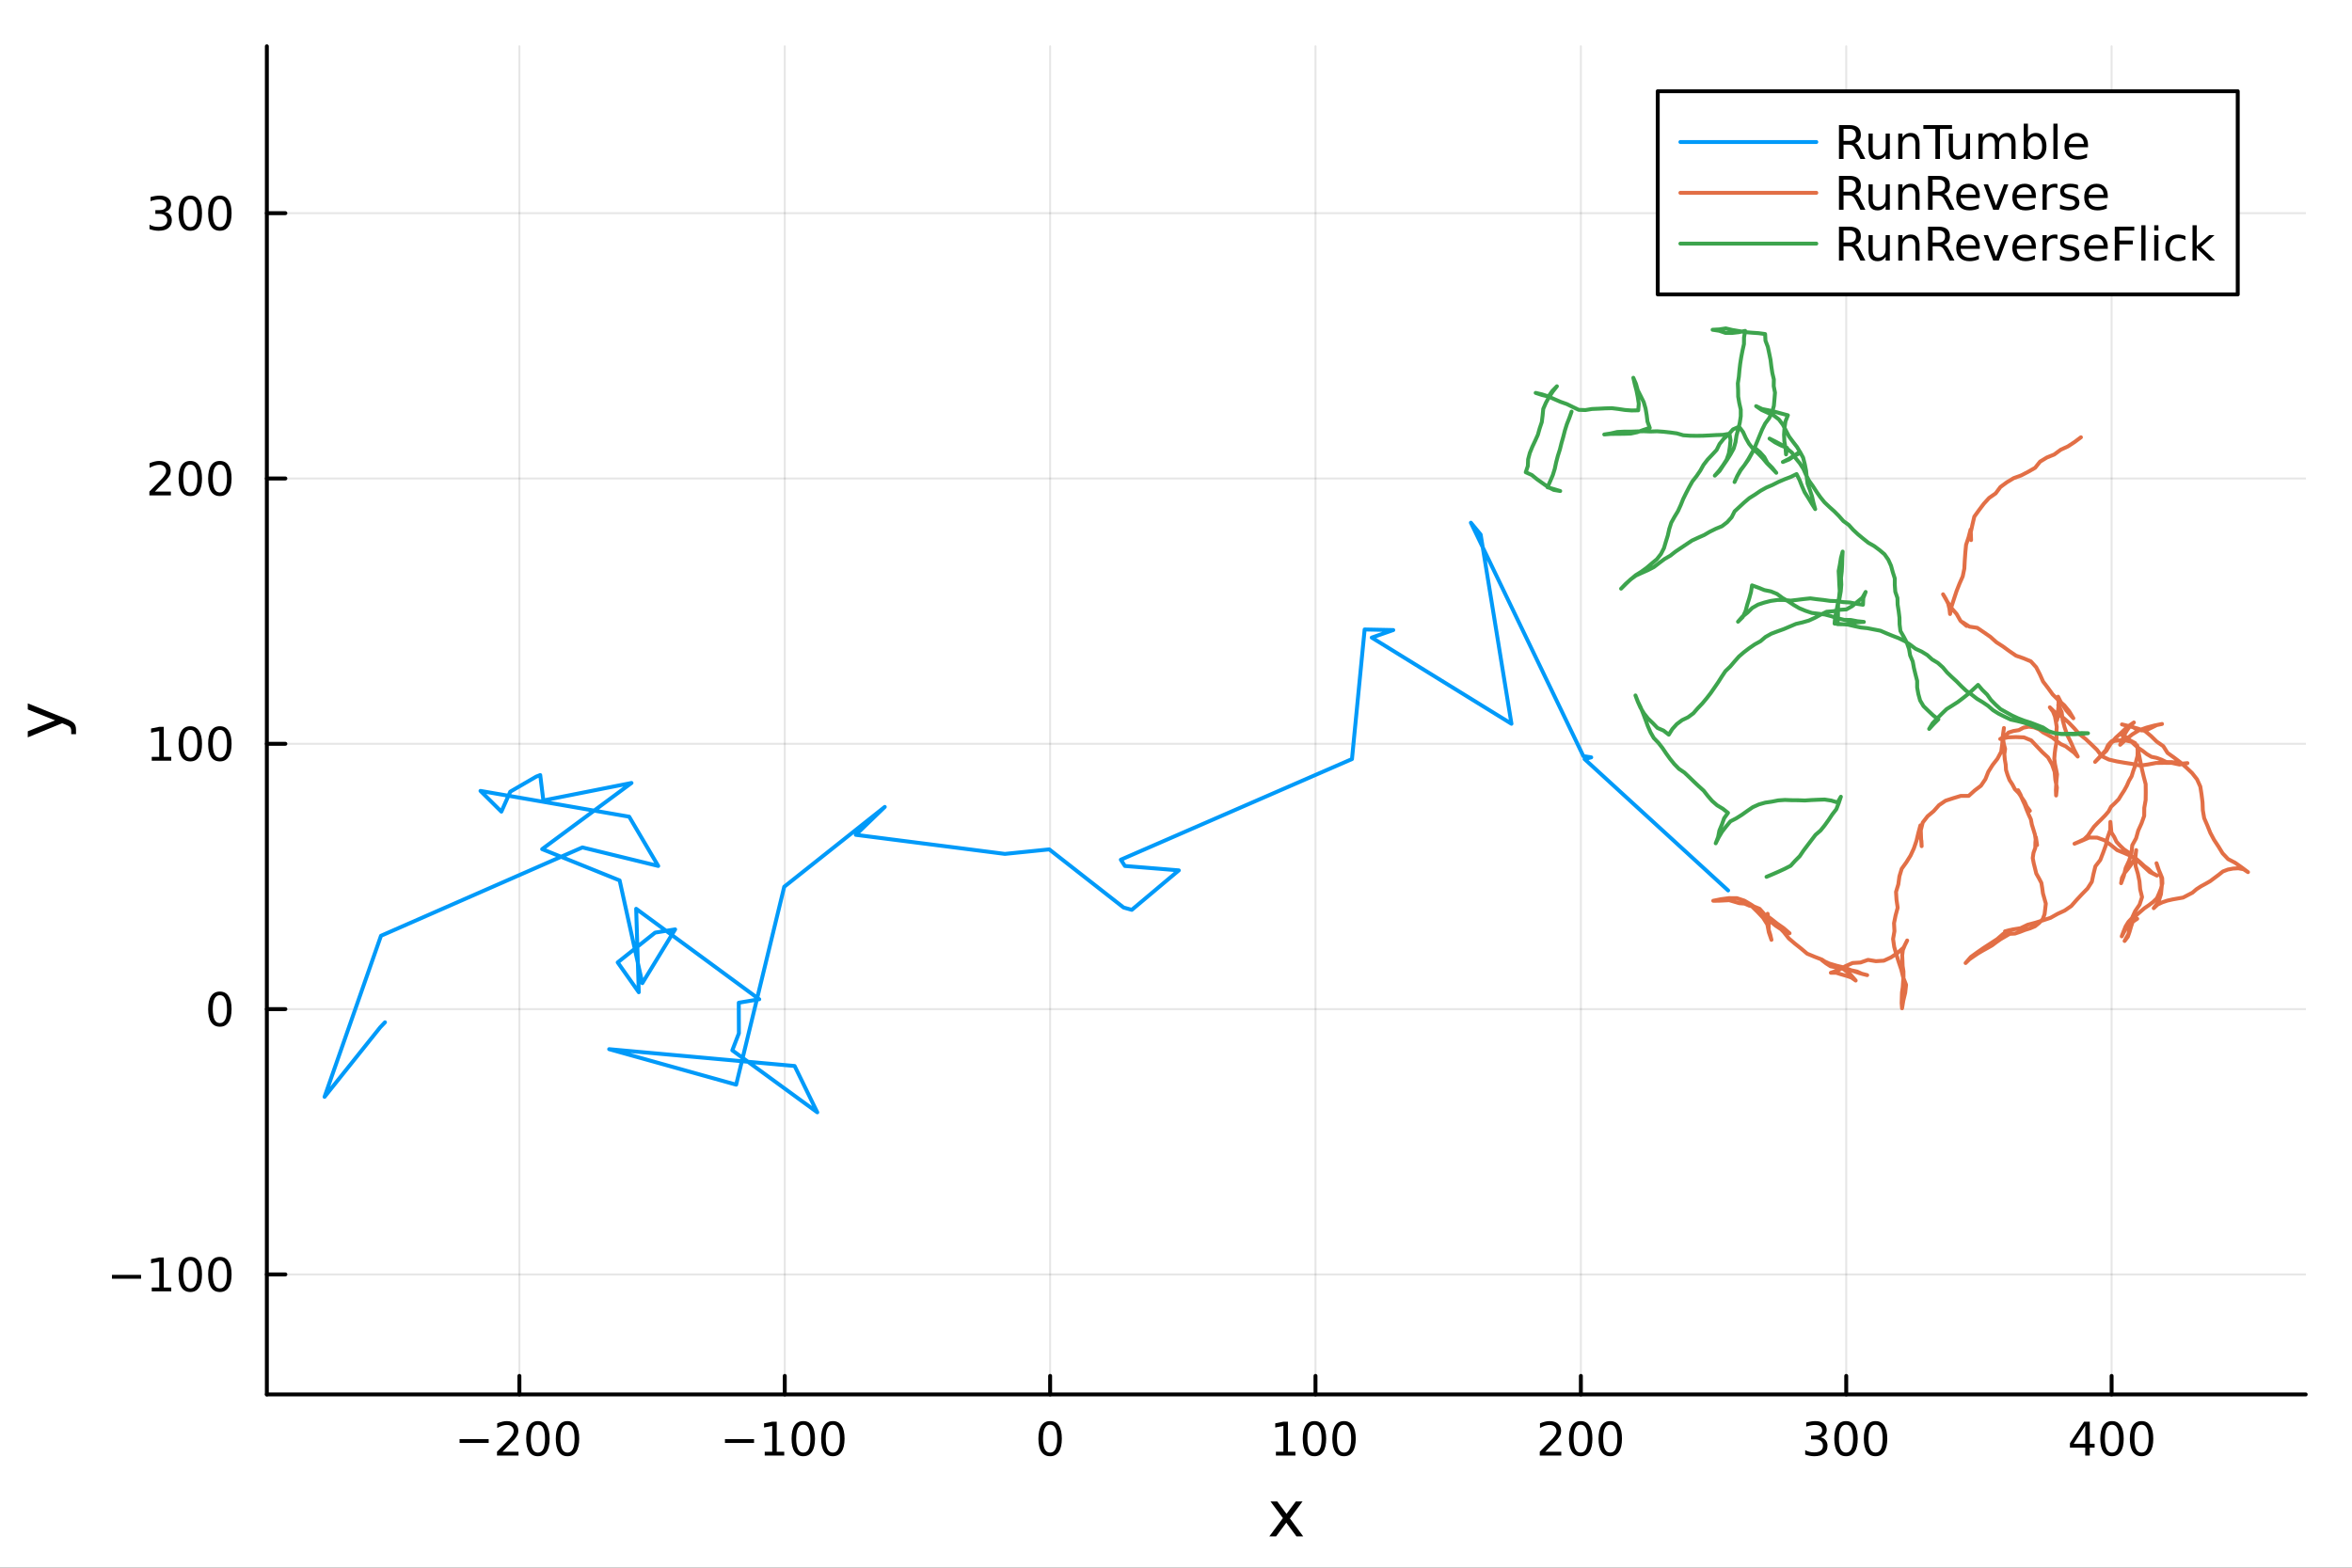 <?xml version="1.0" encoding="utf-8"?>
<svg xmlns="http://www.w3.org/2000/svg" xmlns:xlink="http://www.w3.org/1999/xlink" width="600" height="400" viewBox="0 0 2400 1600">
<rect x="0" y="0" width="2400" height="1600" fill="#333333" stroke="none"/>
<defs>
  <clipPath id="clip420">
    <rect x="0" y="0" width="2400" height="1600"/>
  </clipPath>
</defs>
<path clip-path="url(#clip420)" d="M0 1600 L2400 1600 L2400 0 L0 0  Z" fill="#ffffff" fill-rule="evenodd" fill-opacity="1"/>
<defs>
  <clipPath id="clip421">
    <rect x="480" y="0" width="1681" height="1600"/>
  </clipPath>
</defs>
<path clip-path="url(#clip420)" d="M272.297 1423.18 L2352.76 1423.18 L2352.76 47.244 L272.297 47.244  Z" fill="#ffffff" fill-rule="evenodd" fill-opacity="1"/>
<defs>
  <clipPath id="clip422">
    <rect x="272" y="47" width="2081" height="1377"/>
  </clipPath>
</defs>
<polyline clip-path="url(#clip422)" style="stroke:#000000; stroke-linecap:round; stroke-linejoin:round; stroke-width:2; stroke-opacity:0.1; fill:none" points="529.99,1423.18 529.99,47.244 "/>
<polyline clip-path="url(#clip422)" style="stroke:#000000; stroke-linecap:round; stroke-linejoin:round; stroke-width:2; stroke-opacity:0.1; fill:none" points="800.775,1423.18 800.775,47.244 "/>
<polyline clip-path="url(#clip422)" style="stroke:#000000; stroke-linecap:round; stroke-linejoin:round; stroke-width:2; stroke-opacity:0.1; fill:none" points="1071.56,1423.18 1071.56,47.244 "/>
<polyline clip-path="url(#clip422)" style="stroke:#000000; stroke-linecap:round; stroke-linejoin:round; stroke-width:2; stroke-opacity:0.1; fill:none" points="1342.34,1423.18 1342.34,47.244 "/>
<polyline clip-path="url(#clip422)" style="stroke:#000000; stroke-linecap:round; stroke-linejoin:round; stroke-width:2; stroke-opacity:0.1; fill:none" points="1613.13,1423.18 1613.13,47.244 "/>
<polyline clip-path="url(#clip422)" style="stroke:#000000; stroke-linecap:round; stroke-linejoin:round; stroke-width:2; stroke-opacity:0.1; fill:none" points="1883.91,1423.18 1883.91,47.244 "/>
<polyline clip-path="url(#clip422)" style="stroke:#000000; stroke-linecap:round; stroke-linejoin:round; stroke-width:2; stroke-opacity:0.1; fill:none" points="2154.7,1423.18 2154.7,47.244 "/>
<polyline clip-path="url(#clip420)" style="stroke:#000000; stroke-linecap:round; stroke-linejoin:round; stroke-width:4; stroke-opacity:1; fill:none" points="272.297,1423.18 2352.76,1423.18 "/>
<polyline clip-path="url(#clip420)" style="stroke:#000000; stroke-linecap:round; stroke-linejoin:round; stroke-width:4; stroke-opacity:1; fill:none" points="529.99,1423.18 529.99,1404.28 "/>
<polyline clip-path="url(#clip420)" style="stroke:#000000; stroke-linecap:round; stroke-linejoin:round; stroke-width:4; stroke-opacity:1; fill:none" points="800.775,1423.18 800.775,1404.28 "/>
<polyline clip-path="url(#clip420)" style="stroke:#000000; stroke-linecap:round; stroke-linejoin:round; stroke-width:4; stroke-opacity:1; fill:none" points="1071.56,1423.18 1071.56,1404.28 "/>
<polyline clip-path="url(#clip420)" style="stroke:#000000; stroke-linecap:round; stroke-linejoin:round; stroke-width:4; stroke-opacity:1; fill:none" points="1342.34,1423.18 1342.34,1404.28 "/>
<polyline clip-path="url(#clip420)" style="stroke:#000000; stroke-linecap:round; stroke-linejoin:round; stroke-width:4; stroke-opacity:1; fill:none" points="1613.13,1423.18 1613.13,1404.28 "/>
<polyline clip-path="url(#clip420)" style="stroke:#000000; stroke-linecap:round; stroke-linejoin:round; stroke-width:4; stroke-opacity:1; fill:none" points="1883.91,1423.18 1883.91,1404.28 "/>
<polyline clip-path="url(#clip420)" style="stroke:#000000; stroke-linecap:round; stroke-linejoin:round; stroke-width:4; stroke-opacity:1; fill:none" points="2154.7,1423.18 2154.7,1404.28 "/>
<path clip-path="url(#clip420)" d="M468.972 1468.75 L498.647 1468.75 L498.647 1472.69 L468.972 1472.69 L468.972 1468.75 Z" fill="#000000" fill-rule="nonzero" fill-opacity="1" /><path clip-path="url(#clip420)" d="M512.768 1481.64 L529.087 1481.64 L529.087 1485.58 L507.143 1485.58 L507.143 1481.64 Q509.805 1478.89 514.388 1474.26 Q518.995 1469.61 520.175 1468.27 Q522.42 1465.74 523.3 1464.01 Q524.203 1462.25 524.203 1460.56 Q524.203 1457.8 522.258 1456.07 Q520.337 1454.33 517.235 1454.33 Q515.036 1454.33 512.583 1455.09 Q510.152 1455.86 507.374 1457.41 L507.374 1452.69 Q510.198 1451.55 512.652 1450.97 Q515.106 1450.39 517.143 1450.39 Q522.513 1450.39 525.707 1453.08 Q528.902 1455.77 528.902 1460.26 Q528.902 1462.39 528.092 1464.31 Q527.305 1466.2 525.198 1468.8 Q524.62 1469.47 521.518 1472.69 Q518.416 1475.88 512.768 1481.64 Z" fill="#000000" fill-rule="nonzero" fill-opacity="1" /><path clip-path="url(#clip420)" d="M548.902 1454.1 Q545.291 1454.1 543.462 1457.66 Q541.656 1461.2 541.656 1468.33 Q541.656 1475.44 543.462 1479.01 Q545.291 1482.55 548.902 1482.55 Q552.536 1482.55 554.342 1479.01 Q556.17 1475.44 556.17 1468.33 Q556.17 1461.2 554.342 1457.66 Q552.536 1454.1 548.902 1454.1 M548.902 1450.39 Q554.712 1450.39 557.767 1455 Q560.846 1459.58 560.846 1468.33 Q560.846 1477.06 557.767 1481.67 Q554.712 1486.25 548.902 1486.25 Q543.092 1486.25 540.013 1481.67 Q536.957 1477.06 536.957 1468.33 Q536.957 1459.58 540.013 1455 Q543.092 1450.39 548.902 1450.39 Z" fill="#000000" fill-rule="nonzero" fill-opacity="1" /><path clip-path="url(#clip420)" d="M579.064 1454.1 Q575.453 1454.1 573.624 1457.66 Q571.818 1461.2 571.818 1468.33 Q571.818 1475.44 573.624 1479.01 Q575.453 1482.55 579.064 1482.55 Q582.698 1482.55 584.503 1479.01 Q586.332 1475.44 586.332 1468.33 Q586.332 1461.2 584.503 1457.66 Q582.698 1454.1 579.064 1454.1 M579.064 1450.39 Q584.874 1450.39 587.929 1455 Q591.008 1459.58 591.008 1468.33 Q591.008 1477.06 587.929 1481.67 Q584.874 1486.25 579.064 1486.25 Q573.254 1486.25 570.175 1481.67 Q567.119 1477.06 567.119 1468.33 Q567.119 1459.58 570.175 1455 Q573.254 1450.39 579.064 1450.39 Z" fill="#000000" fill-rule="nonzero" fill-opacity="1" /><path clip-path="url(#clip420)" d="M739.756 1468.75 L769.432 1468.75 L769.432 1472.69 L739.756 1472.69 L739.756 1468.75 Z" fill="#000000" fill-rule="nonzero" fill-opacity="1" /><path clip-path="url(#clip420)" d="M780.335 1481.64 L787.974 1481.64 L787.974 1455.28 L779.664 1456.95 L779.664 1452.69 L787.927 1451.02 L792.603 1451.02 L792.603 1481.64 L800.242 1481.64 L800.242 1485.58 L780.335 1485.58 L780.335 1481.64 Z" fill="#000000" fill-rule="nonzero" fill-opacity="1" /><path clip-path="url(#clip420)" d="M819.686 1454.1 Q816.075 1454.1 814.247 1457.66 Q812.441 1461.2 812.441 1468.33 Q812.441 1475.44 814.247 1479.01 Q816.075 1482.55 819.686 1482.55 Q823.321 1482.55 825.126 1479.01 Q826.955 1475.44 826.955 1468.33 Q826.955 1461.2 825.126 1457.66 Q823.321 1454.1 819.686 1454.1 M819.686 1450.39 Q825.497 1450.39 828.552 1455 Q831.631 1459.58 831.631 1468.33 Q831.631 1477.06 828.552 1481.67 Q825.497 1486.25 819.686 1486.25 Q813.876 1486.25 810.798 1481.67 Q807.742 1477.06 807.742 1468.33 Q807.742 1459.58 810.798 1455 Q813.876 1450.39 819.686 1450.39 Z" fill="#000000" fill-rule="nonzero" fill-opacity="1" /><path clip-path="url(#clip420)" d="M849.848 1454.1 Q846.237 1454.1 844.409 1457.66 Q842.603 1461.2 842.603 1468.33 Q842.603 1475.44 844.409 1479.01 Q846.237 1482.55 849.848 1482.55 Q853.483 1482.55 855.288 1479.01 Q857.117 1475.44 857.117 1468.33 Q857.117 1461.2 855.288 1457.66 Q853.483 1454.1 849.848 1454.1 M849.848 1450.39 Q855.658 1450.39 858.714 1455 Q861.793 1459.58 861.793 1468.33 Q861.793 1477.06 858.714 1481.67 Q855.658 1486.25 849.848 1486.25 Q844.038 1486.25 840.959 1481.67 Q837.904 1477.06 837.904 1468.33 Q837.904 1459.58 840.959 1455 Q844.038 1450.39 849.848 1450.39 Z" fill="#000000" fill-rule="nonzero" fill-opacity="1" /><path clip-path="url(#clip420)" d="M1071.56 1454.1 Q1067.95 1454.1 1066.12 1457.66 Q1064.31 1461.2 1064.31 1468.33 Q1064.31 1475.44 1066.12 1479.01 Q1067.95 1482.55 1071.56 1482.55 Q1075.19 1482.55 1077 1479.01 Q1078.83 1475.44 1078.83 1468.33 Q1078.83 1461.2 1077 1457.66 Q1075.19 1454.1 1071.56 1454.1 M1071.56 1450.39 Q1077.37 1450.39 1080.42 1455 Q1083.5 1459.58 1083.5 1468.33 Q1083.5 1477.06 1080.42 1481.67 Q1077.37 1486.25 1071.56 1486.25 Q1065.75 1486.25 1062.67 1481.67 Q1059.61 1477.06 1059.61 1468.33 Q1059.61 1459.58 1062.67 1455 Q1065.75 1450.39 1071.56 1450.39 Z" fill="#000000" fill-rule="nonzero" fill-opacity="1" /><path clip-path="url(#clip420)" d="M1301.95 1481.64 L1309.59 1481.64 L1309.59 1455.28 L1301.28 1456.95 L1301.28 1452.69 L1309.54 1451.02 L1314.22 1451.02 L1314.22 1481.64 L1321.86 1481.64 L1321.86 1485.58 L1301.95 1485.58 L1301.95 1481.64 Z" fill="#000000" fill-rule="nonzero" fill-opacity="1" /><path clip-path="url(#clip420)" d="M1341.3 1454.1 Q1337.69 1454.1 1335.86 1457.66 Q1334.06 1461.2 1334.06 1468.33 Q1334.06 1475.44 1335.86 1479.01 Q1337.69 1482.55 1341.3 1482.55 Q1344.94 1482.55 1346.74 1479.01 Q1348.57 1475.44 1348.57 1468.33 Q1348.57 1461.2 1346.74 1457.66 Q1344.94 1454.1 1341.3 1454.1 M1341.3 1450.39 Q1347.11 1450.39 1350.17 1455 Q1353.25 1459.58 1353.25 1468.33 Q1353.25 1477.06 1350.17 1481.67 Q1347.11 1486.25 1341.3 1486.25 Q1335.49 1486.25 1332.41 1481.67 Q1329.36 1477.06 1329.36 1468.33 Q1329.36 1459.58 1332.41 1455 Q1335.49 1450.39 1341.3 1450.39 Z" fill="#000000" fill-rule="nonzero" fill-opacity="1" /><path clip-path="url(#clip420)" d="M1371.46 1454.1 Q1367.85 1454.1 1366.02 1457.66 Q1364.22 1461.2 1364.22 1468.33 Q1364.22 1475.44 1366.02 1479.01 Q1367.85 1482.55 1371.46 1482.55 Q1375.1 1482.55 1376.9 1479.01 Q1378.73 1475.44 1378.73 1468.33 Q1378.73 1461.2 1376.9 1457.66 Q1375.1 1454.1 1371.46 1454.1 M1371.46 1450.39 Q1377.27 1450.39 1380.33 1455 Q1383.41 1459.58 1383.41 1468.33 Q1383.41 1477.06 1380.33 1481.67 Q1377.27 1486.25 1371.46 1486.25 Q1365.65 1486.25 1362.58 1481.67 Q1359.52 1477.06 1359.52 1468.33 Q1359.52 1459.58 1362.58 1455 Q1365.65 1450.39 1371.46 1450.39 Z" fill="#000000" fill-rule="nonzero" fill-opacity="1" /><path clip-path="url(#clip420)" d="M1576.82 1481.64 L1593.14 1481.64 L1593.14 1485.58 L1571.2 1485.58 L1571.2 1481.64 Q1573.86 1478.89 1578.44 1474.26 Q1583.05 1469.61 1584.23 1468.27 Q1586.47 1465.74 1587.35 1464.01 Q1588.26 1462.25 1588.26 1460.56 Q1588.26 1457.8 1586.31 1456.07 Q1584.39 1454.33 1581.29 1454.33 Q1579.09 1454.33 1576.64 1455.09 Q1574.21 1455.86 1571.43 1457.41 L1571.43 1452.69 Q1574.25 1451.55 1576.71 1450.97 Q1579.16 1450.39 1581.2 1450.39 Q1586.57 1450.39 1589.76 1453.08 Q1592.96 1455.77 1592.96 1460.26 Q1592.96 1462.39 1592.14 1464.31 Q1591.36 1466.2 1589.25 1468.8 Q1588.67 1469.47 1585.57 1472.69 Q1582.47 1475.88 1576.82 1481.64 Z" fill="#000000" fill-rule="nonzero" fill-opacity="1" /><path clip-path="url(#clip420)" d="M1612.95 1454.1 Q1609.34 1454.1 1607.52 1457.66 Q1605.71 1461.2 1605.71 1468.33 Q1605.71 1475.44 1607.52 1479.01 Q1609.34 1482.55 1612.95 1482.55 Q1616.59 1482.55 1618.39 1479.01 Q1620.22 1475.44 1620.22 1468.33 Q1620.22 1461.2 1618.39 1457.66 Q1616.59 1454.1 1612.95 1454.1 M1612.95 1450.39 Q1618.77 1450.39 1621.82 1455 Q1624.9 1459.58 1624.9 1468.33 Q1624.9 1477.06 1621.82 1481.67 Q1618.77 1486.25 1612.95 1486.25 Q1607.14 1486.25 1604.07 1481.67 Q1601.01 1477.06 1601.01 1468.33 Q1601.01 1459.58 1604.07 1455 Q1607.14 1450.39 1612.95 1450.39 Z" fill="#000000" fill-rule="nonzero" fill-opacity="1" /><path clip-path="url(#clip420)" d="M1643.12 1454.1 Q1639.51 1454.1 1637.68 1457.66 Q1635.87 1461.2 1635.87 1468.33 Q1635.87 1475.44 1637.68 1479.01 Q1639.51 1482.55 1643.12 1482.55 Q1646.75 1482.55 1648.56 1479.01 Q1650.39 1475.44 1650.39 1468.33 Q1650.39 1461.2 1648.56 1457.66 Q1646.75 1454.1 1643.12 1454.1 M1643.12 1450.39 Q1648.93 1450.39 1651.98 1455 Q1655.06 1459.58 1655.06 1468.33 Q1655.06 1477.06 1651.98 1481.67 Q1648.93 1486.25 1643.12 1486.25 Q1637.31 1486.25 1634.23 1481.67 Q1631.17 1477.06 1631.17 1468.33 Q1631.17 1459.58 1634.23 1455 Q1637.31 1450.39 1643.12 1450.39 Z" fill="#000000" fill-rule="nonzero" fill-opacity="1" /><path clip-path="url(#clip420)" d="M1857.67 1466.95 Q1861.03 1467.66 1862.91 1469.93 Q1864.8 1472.2 1864.8 1475.53 Q1864.8 1480.65 1861.29 1483.45 Q1857.77 1486.25 1851.29 1486.25 Q1849.11 1486.25 1846.8 1485.81 Q1844.5 1485.39 1842.05 1484.54 L1842.05 1480.02 Q1843.99 1481.16 1846.31 1481.74 Q1848.62 1482.32 1851.15 1482.32 Q1855.55 1482.32 1857.84 1480.58 Q1860.15 1478.84 1860.15 1475.53 Q1860.15 1472.48 1858 1470.77 Q1855.87 1469.03 1852.05 1469.03 L1848.02 1469.03 L1848.02 1465.19 L1852.24 1465.19 Q1855.68 1465.19 1857.51 1463.82 Q1859.34 1462.43 1859.34 1459.84 Q1859.34 1457.18 1857.44 1455.77 Q1855.57 1454.33 1852.05 1454.33 Q1850.13 1454.33 1847.93 1454.75 Q1845.73 1455.16 1843.09 1456.04 L1843.09 1451.88 Q1845.75 1451.14 1848.07 1450.77 Q1850.41 1450.39 1852.47 1450.39 Q1857.79 1450.39 1860.89 1452.83 Q1863.99 1455.23 1863.99 1459.35 Q1863.99 1462.22 1862.35 1464.21 Q1860.71 1466.18 1857.67 1466.95 Z" fill="#000000" fill-rule="nonzero" fill-opacity="1" /><path clip-path="url(#clip420)" d="M1883.67 1454.1 Q1880.06 1454.1 1878.23 1457.66 Q1876.42 1461.2 1876.42 1468.33 Q1876.42 1475.44 1878.23 1479.01 Q1880.06 1482.55 1883.67 1482.55 Q1887.3 1482.55 1889.11 1479.01 Q1890.94 1475.44 1890.94 1468.33 Q1890.94 1461.2 1889.11 1457.66 Q1887.3 1454.1 1883.67 1454.1 M1883.67 1450.39 Q1889.48 1450.39 1892.54 1455 Q1895.61 1459.58 1895.61 1468.33 Q1895.61 1477.06 1892.54 1481.67 Q1889.48 1486.25 1883.67 1486.25 Q1877.86 1486.25 1874.78 1481.67 Q1871.73 1477.06 1871.73 1468.33 Q1871.73 1459.58 1874.78 1455 Q1877.86 1450.39 1883.67 1450.39 Z" fill="#000000" fill-rule="nonzero" fill-opacity="1" /><path clip-path="url(#clip420)" d="M1913.83 1454.1 Q1910.22 1454.1 1908.39 1457.66 Q1906.59 1461.2 1906.59 1468.33 Q1906.59 1475.44 1908.39 1479.01 Q1910.22 1482.55 1913.83 1482.55 Q1917.47 1482.55 1919.27 1479.01 Q1921.1 1475.44 1921.1 1468.33 Q1921.1 1461.2 1919.27 1457.66 Q1917.47 1454.1 1913.83 1454.1 M1913.83 1450.39 Q1919.64 1450.39 1922.7 1455 Q1925.78 1459.58 1925.78 1468.33 Q1925.78 1477.06 1922.7 1481.67 Q1919.64 1486.25 1913.83 1486.25 Q1908.02 1486.25 1904.94 1481.67 Q1901.89 1477.06 1901.89 1468.33 Q1901.89 1459.58 1904.94 1455 Q1908.02 1450.39 1913.83 1450.39 Z" fill="#000000" fill-rule="nonzero" fill-opacity="1" /><path clip-path="url(#clip420)" d="M2127.79 1455.09 L2115.98 1473.54 L2127.79 1473.54 L2127.79 1455.09 M2126.56 1451.02 L2132.44 1451.02 L2132.44 1473.54 L2137.37 1473.54 L2137.37 1477.43 L2132.44 1477.43 L2132.44 1485.58 L2127.79 1485.58 L2127.79 1477.43 L2112.19 1477.43 L2112.19 1472.92 L2126.56 1451.02 Z" fill="#000000" fill-rule="nonzero" fill-opacity="1" /><path clip-path="url(#clip420)" d="M2155.1 1454.1 Q2151.49 1454.1 2149.66 1457.66 Q2147.86 1461.2 2147.86 1468.33 Q2147.86 1475.44 2149.66 1479.01 Q2151.49 1482.55 2155.1 1482.55 Q2158.74 1482.55 2160.54 1479.01 Q2162.37 1475.44 2162.37 1468.33 Q2162.37 1461.2 2160.54 1457.66 Q2158.74 1454.1 2155.1 1454.1 M2155.1 1450.39 Q2160.91 1450.39 2163.97 1455 Q2167.05 1459.58 2167.05 1468.33 Q2167.05 1477.06 2163.97 1481.67 Q2160.91 1486.25 2155.1 1486.25 Q2149.29 1486.25 2146.21 1481.67 Q2143.16 1477.06 2143.16 1468.33 Q2143.16 1459.58 2146.21 1455 Q2149.29 1450.39 2155.1 1450.39 Z" fill="#000000" fill-rule="nonzero" fill-opacity="1" /><path clip-path="url(#clip420)" d="M2185.26 1454.1 Q2181.65 1454.1 2179.83 1457.66 Q2178.02 1461.2 2178.02 1468.33 Q2178.02 1475.44 2179.83 1479.01 Q2181.65 1482.55 2185.26 1482.55 Q2188.9 1482.55 2190.7 1479.01 Q2192.53 1475.44 2192.53 1468.33 Q2192.53 1461.2 2190.7 1457.66 Q2188.9 1454.1 2185.26 1454.1 M2185.26 1450.39 Q2191.08 1450.39 2194.13 1455 Q2197.21 1459.58 2197.21 1468.33 Q2197.21 1477.06 2194.13 1481.67 Q2191.08 1486.25 2185.26 1486.25 Q2179.45 1486.25 2176.38 1481.67 Q2173.32 1477.06 2173.32 1468.33 Q2173.32 1459.58 2176.38 1455 Q2179.45 1450.39 2185.26 1450.39 Z" fill="#000000" fill-rule="nonzero" fill-opacity="1" /><path clip-path="url(#clip420)" d="M1329.14 1532.4 L1316.25 1549.74 L1329.81 1568.04 L1322.9 1568.04 L1312.53 1554.04 L1302.15 1568.04 L1295.24 1568.04 L1309.09 1549.39 L1296.42 1532.4 L1303.33 1532.4 L1312.78 1545.1 L1322.23 1532.4 L1329.14 1532.4 Z" fill="#000000" fill-rule="nonzero" fill-opacity="1" /><polyline clip-path="url(#clip422)" style="stroke:#000000; stroke-linecap:round; stroke-linejoin:round; stroke-width:2; stroke-opacity:0.1; fill:none" points="272.297,1300.7 2352.76,1300.7 "/>
<polyline clip-path="url(#clip422)" style="stroke:#000000; stroke-linecap:round; stroke-linejoin:round; stroke-width:2; stroke-opacity:0.1; fill:none" points="272.297,1029.92 2352.76,1029.92 "/>
<polyline clip-path="url(#clip422)" style="stroke:#000000; stroke-linecap:round; stroke-linejoin:round; stroke-width:2; stroke-opacity:0.1; fill:none" points="272.297,759.131 2352.76,759.131 "/>
<polyline clip-path="url(#clip422)" style="stroke:#000000; stroke-linecap:round; stroke-linejoin:round; stroke-width:2; stroke-opacity:0.1; fill:none" points="272.297,488.346 2352.76,488.346 "/>
<polyline clip-path="url(#clip422)" style="stroke:#000000; stroke-linecap:round; stroke-linejoin:round; stroke-width:2; stroke-opacity:0.1; fill:none" points="272.297,217.562 2352.76,217.562 "/>
<polyline clip-path="url(#clip420)" style="stroke:#000000; stroke-linecap:round; stroke-linejoin:round; stroke-width:4; stroke-opacity:1; fill:none" points="272.297,1423.18 272.297,47.244 "/>
<polyline clip-path="url(#clip420)" style="stroke:#000000; stroke-linecap:round; stroke-linejoin:round; stroke-width:4; stroke-opacity:1; fill:none" points="272.297,1300.7 291.194,1300.7 "/>
<polyline clip-path="url(#clip420)" style="stroke:#000000; stroke-linecap:round; stroke-linejoin:round; stroke-width:4; stroke-opacity:1; fill:none" points="272.297,1029.92 291.194,1029.92 "/>
<polyline clip-path="url(#clip420)" style="stroke:#000000; stroke-linecap:round; stroke-linejoin:round; stroke-width:4; stroke-opacity:1; fill:none" points="272.297,759.131 291.194,759.131 "/>
<polyline clip-path="url(#clip420)" style="stroke:#000000; stroke-linecap:round; stroke-linejoin:round; stroke-width:4; stroke-opacity:1; fill:none" points="272.297,488.346 291.194,488.346 "/>
<polyline clip-path="url(#clip420)" style="stroke:#000000; stroke-linecap:round; stroke-linejoin:round; stroke-width:4; stroke-opacity:1; fill:none" points="272.297,217.562 291.194,217.562 "/>
<path clip-path="url(#clip420)" d="M114.26 1301.15 L143.936 1301.15 L143.936 1305.09 L114.26 1305.09 L114.26 1301.15 Z" fill="#000000" fill-rule="nonzero" fill-opacity="1" /><path clip-path="url(#clip420)" d="M154.839 1314.05 L162.477 1314.05 L162.477 1287.68 L154.167 1289.35 L154.167 1285.09 L162.431 1283.42 L167.107 1283.42 L167.107 1314.05 L174.746 1314.05 L174.746 1317.98 L154.839 1317.98 L154.839 1314.05 Z" fill="#000000" fill-rule="nonzero" fill-opacity="1" /><path clip-path="url(#clip420)" d="M194.19 1286.5 Q190.579 1286.5 188.75 1290.06 Q186.945 1293.61 186.945 1300.74 Q186.945 1307.84 188.75 1311.41 Q190.579 1314.95 194.19 1314.95 Q197.825 1314.95 199.63 1311.41 Q201.459 1307.84 201.459 1300.74 Q201.459 1293.61 199.63 1290.06 Q197.825 1286.5 194.19 1286.5 M194.19 1282.8 Q200 1282.8 203.056 1287.4 Q206.135 1291.99 206.135 1300.74 Q206.135 1309.46 203.056 1314.07 Q200 1318.65 194.19 1318.65 Q188.38 1318.65 185.301 1314.07 Q182.246 1309.46 182.246 1300.74 Q182.246 1291.99 185.301 1287.4 Q188.38 1282.8 194.19 1282.8 Z" fill="#000000" fill-rule="nonzero" fill-opacity="1" /><path clip-path="url(#clip420)" d="M224.352 1286.5 Q220.741 1286.5 218.912 1290.06 Q217.107 1293.61 217.107 1300.74 Q217.107 1307.84 218.912 1311.41 Q220.741 1314.95 224.352 1314.95 Q227.986 1314.95 229.792 1311.41 Q231.621 1307.84 231.621 1300.74 Q231.621 1293.61 229.792 1290.06 Q227.986 1286.5 224.352 1286.5 M224.352 1282.8 Q230.162 1282.8 233.218 1287.4 Q236.297 1291.99 236.297 1300.74 Q236.297 1309.46 233.218 1314.07 Q230.162 1318.65 224.352 1318.65 Q218.542 1318.65 215.463 1314.07 Q212.408 1309.46 212.408 1300.74 Q212.408 1291.99 215.463 1287.4 Q218.542 1282.8 224.352 1282.8 Z" fill="#000000" fill-rule="nonzero" fill-opacity="1" /><path clip-path="url(#clip420)" d="M224.352 1015.71 Q220.741 1015.71 218.912 1019.28 Q217.107 1022.82 217.107 1029.95 Q217.107 1037.06 218.912 1040.62 Q220.741 1044.16 224.352 1044.16 Q227.986 1044.16 229.792 1040.62 Q231.621 1037.06 231.621 1029.95 Q231.621 1022.82 229.792 1019.28 Q227.986 1015.71 224.352 1015.71 M224.352 1012.01 Q230.162 1012.01 233.218 1016.62 Q236.297 1021.2 236.297 1029.95 Q236.297 1038.68 233.218 1043.28 Q230.162 1047.87 224.352 1047.87 Q218.542 1047.87 215.463 1043.28 Q212.408 1038.68 212.408 1029.95 Q212.408 1021.2 215.463 1016.62 Q218.542 1012.01 224.352 1012.01 Z" fill="#000000" fill-rule="nonzero" fill-opacity="1" /><path clip-path="url(#clip420)" d="M154.839 772.476 L162.477 772.476 L162.477 746.11 L154.167 747.777 L154.167 743.518 L162.431 741.851 L167.107 741.851 L167.107 772.476 L174.746 772.476 L174.746 776.411 L154.839 776.411 L154.839 772.476 Z" fill="#000000" fill-rule="nonzero" fill-opacity="1" /><path clip-path="url(#clip420)" d="M194.19 744.93 Q190.579 744.93 188.75 748.495 Q186.945 752.036 186.945 759.166 Q186.945 766.272 188.75 769.837 Q190.579 773.379 194.19 773.379 Q197.825 773.379 199.63 769.837 Q201.459 766.272 201.459 759.166 Q201.459 752.036 199.63 748.495 Q197.825 744.93 194.19 744.93 M194.19 741.226 Q200 741.226 203.056 745.833 Q206.135 750.416 206.135 759.166 Q206.135 767.893 203.056 772.499 Q200 777.082 194.19 777.082 Q188.38 777.082 185.301 772.499 Q182.246 767.893 182.246 759.166 Q182.246 750.416 185.301 745.833 Q188.38 741.226 194.19 741.226 Z" fill="#000000" fill-rule="nonzero" fill-opacity="1" /><path clip-path="url(#clip420)" d="M224.352 744.93 Q220.741 744.93 218.912 748.495 Q217.107 752.036 217.107 759.166 Q217.107 766.272 218.912 769.837 Q220.741 773.379 224.352 773.379 Q227.986 773.379 229.792 769.837 Q231.621 766.272 231.621 759.166 Q231.621 752.036 229.792 748.495 Q227.986 744.93 224.352 744.93 M224.352 741.226 Q230.162 741.226 233.218 745.833 Q236.297 750.416 236.297 759.166 Q236.297 767.893 233.218 772.499 Q230.162 777.082 224.352 777.082 Q218.542 777.082 215.463 772.499 Q212.408 767.893 212.408 759.166 Q212.408 750.416 215.463 745.833 Q218.542 741.226 224.352 741.226 Z" fill="#000000" fill-rule="nonzero" fill-opacity="1" /><path clip-path="url(#clip420)" d="M158.056 501.691 L174.376 501.691 L174.376 505.626 L152.431 505.626 L152.431 501.691 Q155.093 498.937 159.677 494.307 Q164.283 489.654 165.464 488.312 Q167.709 485.789 168.589 484.053 Q169.491 482.293 169.491 480.603 Q169.491 477.849 167.547 476.113 Q165.626 474.377 162.524 474.377 Q160.325 474.377 157.871 475.141 Q155.44 475.904 152.663 477.455 L152.663 472.733 Q155.487 471.599 157.94 471.02 Q160.394 470.441 162.431 470.441 Q167.802 470.441 170.996 473.127 Q174.19 475.812 174.19 480.303 Q174.19 482.432 173.38 484.353 Q172.593 486.252 170.487 488.844 Q169.908 489.515 166.806 492.733 Q163.704 495.927 158.056 501.691 Z" fill="#000000" fill-rule="nonzero" fill-opacity="1" /><path clip-path="url(#clip420)" d="M194.19 474.145 Q190.579 474.145 188.75 477.71 Q186.945 481.252 186.945 488.381 Q186.945 495.488 188.75 499.052 Q190.579 502.594 194.19 502.594 Q197.825 502.594 199.63 499.052 Q201.459 495.488 201.459 488.381 Q201.459 481.252 199.63 477.71 Q197.825 474.145 194.19 474.145 M194.19 470.441 Q200 470.441 203.056 475.048 Q206.135 479.631 206.135 488.381 Q206.135 497.108 203.056 501.714 Q200 506.298 194.19 506.298 Q188.38 506.298 185.301 501.714 Q182.246 497.108 182.246 488.381 Q182.246 479.631 185.301 475.048 Q188.38 470.441 194.19 470.441 Z" fill="#000000" fill-rule="nonzero" fill-opacity="1" /><path clip-path="url(#clip420)" d="M224.352 474.145 Q220.741 474.145 218.912 477.71 Q217.107 481.252 217.107 488.381 Q217.107 495.488 218.912 499.052 Q220.741 502.594 224.352 502.594 Q227.986 502.594 229.792 499.052 Q231.621 495.488 231.621 488.381 Q231.621 481.252 229.792 477.71 Q227.986 474.145 224.352 474.145 M224.352 470.441 Q230.162 470.441 233.218 475.048 Q236.297 479.631 236.297 488.381 Q236.297 497.108 233.218 501.714 Q230.162 506.298 224.352 506.298 Q218.542 506.298 215.463 501.714 Q212.408 497.108 212.408 488.381 Q212.408 479.631 215.463 475.048 Q218.542 470.441 224.352 470.441 Z" fill="#000000" fill-rule="nonzero" fill-opacity="1" /><path clip-path="url(#clip420)" d="M168.195 216.208 Q171.552 216.925 173.427 219.194 Q175.325 221.462 175.325 224.796 Q175.325 229.911 171.806 232.712 Q168.288 235.513 161.806 235.513 Q159.63 235.513 157.315 235.073 Q155.024 234.657 152.57 233.8 L152.57 229.286 Q154.515 230.421 156.829 230.999 Q159.144 231.578 161.667 231.578 Q166.065 231.578 168.357 229.842 Q170.672 228.106 170.672 224.796 Q170.672 221.74 168.519 220.027 Q166.39 218.291 162.57 218.291 L158.542 218.291 L158.542 214.448 L162.755 214.448 Q166.204 214.448 168.033 213.083 Q169.862 211.694 169.862 209.101 Q169.862 206.439 167.964 205.027 Q166.089 203.592 162.57 203.592 Q160.649 203.592 158.45 204.009 Q156.251 204.425 153.612 205.305 L153.612 201.138 Q156.274 200.398 158.589 200.027 Q160.927 199.657 162.987 199.657 Q168.311 199.657 171.413 202.087 Q174.514 204.495 174.514 208.615 Q174.514 211.485 172.871 213.476 Q171.227 215.444 168.195 216.208 Z" fill="#000000" fill-rule="nonzero" fill-opacity="1" /><path clip-path="url(#clip420)" d="M194.19 203.36 Q190.579 203.36 188.75 206.925 Q186.945 210.467 186.945 217.597 Q186.945 224.703 188.75 228.268 Q190.579 231.809 194.19 231.809 Q197.825 231.809 199.63 228.268 Q201.459 224.703 201.459 217.597 Q201.459 210.467 199.63 206.925 Q197.825 203.36 194.19 203.36 M194.19 199.657 Q200 199.657 203.056 204.263 Q206.135 208.847 206.135 217.597 Q206.135 226.323 203.056 230.93 Q200 235.513 194.19 235.513 Q188.38 235.513 185.301 230.93 Q182.246 226.323 182.246 217.597 Q182.246 208.847 185.301 204.263 Q188.38 199.657 194.19 199.657 Z" fill="#000000" fill-rule="nonzero" fill-opacity="1" /><path clip-path="url(#clip420)" d="M224.352 203.36 Q220.741 203.36 218.912 206.925 Q217.107 210.467 217.107 217.597 Q217.107 224.703 218.912 228.268 Q220.741 231.809 224.352 231.809 Q227.986 231.809 229.792 228.268 Q231.621 224.703 231.621 217.597 Q231.621 210.467 229.792 206.925 Q227.986 203.36 224.352 203.36 M224.352 199.657 Q230.162 199.657 233.218 204.263 Q236.297 208.847 236.297 217.597 Q236.297 226.323 233.218 230.93 Q230.162 235.513 224.352 235.513 Q218.542 235.513 215.463 230.93 Q212.408 226.323 212.408 217.597 Q212.408 208.847 215.463 204.263 Q218.542 199.657 224.352 199.657 Z" fill="#000000" fill-rule="nonzero" fill-opacity="1" /><path clip-path="url(#clip420)" d="M67.314 733.525 Q73.68 736.008 75.622 738.363 Q77.563 740.718 77.563 744.665 L77.563 749.344 L72.662 749.344 L72.662 745.906 Q72.662 743.487 71.516 742.151 Q70.37 740.814 66.105 739.191 L63.431 738.14 L28.356 752.559 L28.356 746.352 L56.238 735.212 L28.356 724.072 L28.356 717.865 L67.314 733.525 Z" fill="#000000" fill-rule="nonzero" fill-opacity="1" /><polyline clip-path="url(#clip422)" style="stroke:#009af9; stroke-linecap:round; stroke-linejoin:round; stroke-width:4; stroke-opacity:1; fill:none" points="1763.38,908.799 1756.05,902.095 1748.73,895.391 1741.41,888.687 1734.08,881.983 1726.76,875.279 1719.44,868.575 1712.11,861.871 1704.79,855.167 1697.47,848.463 1690.14,841.759 1682.82,835.055 1675.5,828.351 1668.17,821.648 1660.85,814.944 1653.53,808.24 1646.21,801.536 1638.88,794.832 1631.56,788.128 1624.24,781.424 1616.91,774.72 1623.7,772.962 1615.69,771.74 1612.41,764.933 1609.13,758.126 1605.85,751.318 1602.57,744.511 1599.3,737.703 1596.02,730.896 1592.74,724.088 1589.46,717.281 1586.18,710.473 1582.9,703.666 1579.62,696.858 1576.34,690.051 1573.06,683.243 1569.78,676.436 1566.5,669.628 1563.22,662.821 1559.94,656.014 1556.66,649.206 1553.38,642.399 1550.1,635.591 1546.82,628.784 1543.54,621.976 1540.26,615.169 1536.98,608.361 1533.7,601.554 1530.42,594.746 1527.14,587.939 1523.86,581.131 1520.58,574.324 1517.3,567.516 1514.02,560.709 1510.74,553.901 1507.46,547.094 1504.18,540.287 1500.9,533.479 1505.9,539.528 1510.89,545.577 1512.25,553.973 1513.62,562.369 1514.99,570.766 1516.35,579.162 1517.72,587.558 1519.08,595.955 1520.45,604.351 1521.82,612.747 1523.18,621.144 1524.55,629.54 1525.91,637.936 1527.28,646.333 1528.65,654.729 1530.01,663.125 1531.38,671.522 1532.74,679.918 1534.11,688.314 1535.48,696.711 1536.84,705.107 1538.21,713.504 1539.57,721.9 1540.94,730.296 1542.31,738.693 1535.52,734.504 1528.73,730.316 1521.94,726.127 1515.15,721.939 1508.36,717.75 1501.58,713.562 1494.79,709.373 1488,705.185 1481.21,700.997 1474.42,696.808 1467.63,692.62 1460.85,688.431 1454.06,684.243 1447.27,680.054 1440.48,675.866 1433.69,671.677 1426.9,667.489 1420.12,663.3 1413.33,659.112 1406.54,654.924 1399.75,650.735 1407.07,648.169 1414.38,645.603 1421.7,643.038 1414.39,642.89 1407.09,642.743 1399.78,642.596 1392.48,642.448 1391.56,651.896 1390.63,661.343 1389.71,670.791 1388.79,680.239 1387.87,689.686 1386.94,699.134 1386.02,708.582 1385.1,718.029 1384.18,727.477 1383.26,736.924 1382.33,746.372 1381.41,755.82 1380.49,765.267 1379.57,774.715 1373.52,777.348 1367.47,779.982 1361.42,782.615 1355.38,785.248 1349.33,787.882 1343.28,790.515 1337.23,793.148 1331.19,795.782 1325.14,798.415 1319.09,801.048 1313.04,803.682 1306.99,806.315 1300.95,808.948 1294.9,811.582 1288.85,814.215 1282.8,816.848 1276.76,819.482 1270.71,822.115 1264.66,824.748 1258.61,827.382 1252.57,830.015 1246.52,832.648 1240.47,835.282 1234.42,837.915 1228.37,840.548 1222.33,843.182 1216.28,845.815 1210.23,848.448 1204.18,851.082 1198.14,853.715 1192.09,856.348 1186.04,858.982 1179.99,861.615 1173.95,864.248 1167.9,866.881 1161.85,869.515 1155.8,872.148 1149.75,874.781 1143.71,877.415 1145.78,880.62 1147.86,883.826 1153.97,884.323 1160.08,884.82 1166.2,885.317 1172.31,885.814 1178.42,886.311 1184.54,886.808 1190.65,887.305 1196.77,887.802 1202.88,888.299 1198.08,892.328 1193.28,896.358 1188.48,900.388 1183.68,904.417 1178.89,908.447 1174.09,912.477 1169.29,916.506 1164.49,920.536 1159.69,924.566 1154.89,928.596 1146.5,926.225 1141.08,921.987 1135.67,917.749 1130.25,913.51 1124.84,909.272 1119.42,905.034 1114.01,900.795 1108.59,896.557 1103.18,892.319 1097.76,888.081 1092.34,883.842 1086.93,879.604 1081.51,875.366 1076.1,871.127 1070.68,866.889 1063.14,867.658 1055.59,868.426 1048.04,869.195 1040.5,869.963 1032.95,870.732 1025.4,871.5 1018.16,870.574 1010.91,869.647 1003.67,868.72 996.425,867.793 989.18,866.866 981.936,865.939 974.691,865.012 967.446,864.086 960.201,863.159 952.956,862.232 945.712,861.305 938.467,860.378 931.222,859.451 923.977,858.525 916.732,857.598 909.488,856.671 902.243,855.744 894.998,854.817 887.753,853.89 880.508,852.964 873.264,852.037 877.487,847.967 881.711,843.898 885.934,839.829 890.158,835.76 894.382,831.69 898.605,827.621 902.829,823.552 898.165,827.256 893.501,830.96 888.838,834.665 884.174,838.369 879.51,842.073 874.847,845.777 870.183,849.482 865.519,853.186 860.855,856.89 856.192,860.594 851.528,864.299 846.864,868.003 842.201,871.707 837.537,875.411 832.873,879.116 828.21,882.82 823.546,886.524 818.882,890.228 814.218,893.933 809.555,897.637 804.891,901.341 800.227,905.045 798.411,912.526 796.595,920.007 794.78,927.488 792.964,934.969 791.148,942.45 789.332,949.931 787.516,957.412 785.7,964.892 783.884,972.373 782.068,979.854 780.252,987.335 778.436,994.816 776.62,1002.3 774.804,1009.78 772.988,1017.26 771.173,1024.74 769.357,1032.22 767.541,1039.7 765.725,1047.18 763.909,1054.66 762.093,1062.14 760.277,1069.62 758.461,1077.11 756.645,1084.59 754.829,1092.07 753.013,1099.55 751.197,1107.03 740.397,1104.01 729.596,1100.99 718.796,1097.98 707.995,1094.96 697.195,1091.94 686.395,1088.92 675.594,1085.9 664.794,1082.88 653.993,1079.87 643.193,1076.85 632.392,1073.83 621.592,1070.81 630.604,1071.63 639.616,1072.45 648.628,1073.26 657.64,1074.08 666.652,1074.89 675.663,1075.71 684.675,1076.53 693.687,1077.34 702.699,1078.16 711.711,1078.98 720.723,1079.79 729.735,1080.61 738.747,1081.43 747.759,1082.24 756.771,1083.06 765.783,1083.88 774.795,1084.69 783.807,1085.51 792.819,1086.32 801.831,1087.14 810.843,1087.96 814.146,1094.71 817.449,1101.47 820.752,1108.23 824.054,1114.98 827.357,1121.74 830.66,1128.5 833.963,1135.25 826.08,1129.5 818.197,1123.75 810.314,1118 802.431,1112.24 794.548,1106.49 786.665,1100.74 778.782,1094.98 770.899,1089.23 763.016,1083.48 755.133,1077.72 747.25,1071.97 750.611,1063.27 753.972,1054.57 753.943,1046.78 753.913,1038.98 753.883,1031.19 753.854,1023.4 764.294,1021.63 774.734,1019.86 768.124,1015 761.514,1010.14 754.904,1005.28 748.294,1000.42 741.684,995.56 735.074,990.7 728.463,985.84 721.853,980.979 715.243,976.119 708.633,971.259 702.023,966.398 695.413,961.538 688.803,956.678 682.193,951.818 675.583,946.957 668.973,942.097 662.363,937.237 655.753,932.376 649.143,927.516 649.366,934.615 649.589,941.714 649.812,948.813 650.035,955.912 650.258,963.011 650.481,970.11 650.704,977.209 650.927,984.308 651.15,991.407 651.373,998.506 651.596,1005.61 651.818,1012.7 647.516,1006.61 643.214,1000.52 638.912,994.427 634.609,988.334 630.307,982.242 636.672,977.175 643.036,972.109 649.401,967.042 655.765,961.975 662.13,956.908 668.495,951.841 678.711,950.183 688.928,948.525 685.208,954.625 681.488,960.725 677.768,966.824 674.048,972.924 670.328,979.024 666.609,985.123 662.889,991.223 659.169,997.323 655.449,1003.42 653.794,995.933 652.138,988.443 650.483,980.953 648.828,973.463 647.172,965.974 645.517,958.484 643.862,950.994 642.206,943.505 640.551,936.015 638.895,928.525 637.24,921.035 635.585,913.546 633.929,906.056 632.274,898.566 623.489,895.017 614.704,891.468 605.919,887.92 597.133,884.371 588.348,880.822 579.563,877.273 570.778,873.724 561.993,870.175 553.208,866.627 561.496,860.488 569.785,854.349 578.074,848.211 586.363,842.072 594.651,835.934 602.94,829.795 611.229,823.656 619.517,817.518 627.806,811.379 636.095,805.241 644.384,799.102 636.887,800.59 629.391,802.078 621.894,803.565 614.398,805.053 606.901,806.541 599.405,808.029 591.909,809.517 584.412,811.004 576.916,812.492 569.419,813.98 561.923,815.468 554.426,816.956 553.371,808.316 552.316,799.676 551.26,791.037 547.165,792.627 540.546,796.468 533.927,800.308 527.308,804.149 520.689,807.989 517.661,814.782 514.634,821.575 511.607,828.369 506.278,823.079 500.949,817.789 495.62,812.499 490.291,807.21 498.277,808.595 506.263,809.98 514.248,811.365 522.234,812.751 530.22,814.136 538.206,815.521 546.192,816.906 554.177,818.291 562.163,819.677 570.149,821.062 578.135,822.447 586.121,823.832 594.106,825.217 602.092,826.603 610.078,827.988 618.064,829.373 626.05,830.758 634.035,832.143 642.021,833.529 645.727,839.813 649.433,846.098 653.139,852.383 656.845,858.667 660.551,864.952 664.257,871.237 667.963,877.521 671.669,883.806 663.932,881.914 656.196,880.022 648.459,878.131 640.722,876.239 632.985,874.347 625.248,872.455 617.512,870.564 609.775,868.672 602.038,866.78 594.301,864.888 586.396,868.357 578.491,871.825 570.586,875.293 562.68,878.761 554.775,882.23 546.87,885.698 538.965,889.166 531.059,892.635 523.154,896.103 515.249,899.571 507.344,903.039 499.438,906.508 491.533,909.976 483.628,913.444 475.723,916.913 467.817,920.381 459.912,923.849 452.007,927.317 444.102,930.786 436.196,934.254 428.291,937.722 420.386,941.191 412.481,944.659 404.575,948.127 396.67,951.595 388.765,955.064 386.147,962.537 383.53,970.009 380.912,977.482 378.294,984.955 375.677,992.428 373.059,999.901 370.442,1007.37 367.824,1014.85 365.206,1022.32 362.589,1029.79 359.971,1037.26 357.354,1044.74 354.736,1052.21 352.118,1059.68 349.501,1067.16 346.883,1074.63 344.266,1082.1 341.648,1089.57 339.03,1097.05 336.413,1104.52 333.795,1111.99 331.177,1119.47 336.853,1112.37 342.528,1105.28 348.204,1098.18 353.879,1091.09 359.554,1084 365.23,1076.9 370.905,1069.81 376.58,1062.71 382.256,1055.62 387.931,1048.53 392.836,1043.37 "/>
<polyline clip-path="url(#clip422)" style="stroke:#e26f46; stroke-linecap:round; stroke-linejoin:round; stroke-width:4; stroke-opacity:1; fill:none" points="2123.4,446.296 2116.89,451.161 2110.1,455.623 2102.73,459.024 2096.2,463.857 2088.67,466.911 2081.72,471.111 2076.64,477.454 2069.59,481.492 2062.38,485.243 2054.75,488.019 2047.8,492.223 2041.25,497.032 2036.39,503.543 2029.73,508.193 2024.25,514.189 2019.37,520.684 2014.61,527.264 2012.74,535.17 2011.01,543.108 2011.3,551.226 2010.52,545.867 2010.8,540.459 2008.77,548.322 2006.2,556.028 2005.43,564.116 2004.85,572.218 2004.42,580.33 2002.77,588.285 1999.49,595.72 1996.5,603.27 1993.95,610.985 1991.44,618.711 1989.85,626.678 1989.22,621.299 1987.93,616.039 1985.52,611.191 1982.73,606.55 1986.76,613.601 1991.14,620.445 1996.5,626.551 2000.5,633.621 2006.71,638.851 2002.79,635.118 2009.6,639.553 2017.63,640.763 2024.34,645.346 2031.02,649.965 2037.06,655.399 2043.88,659.812 2050.43,664.617 2057.14,669.194 2064.81,671.869 2072.31,674.994 2077.75,681.023 2081.48,688.241 2084.8,695.654 2089.75,702.1 2094.51,708.681 2100.26,714.422 2106.35,719.793 2111.51,726.07 2115.68,733.042 2112,729.069 2108.43,724.991 2105.45,720.472 2102.55,715.897 2100.1,711.069 2100.73,719.167 2099.82,727.239 2098.89,735.31 2100.24,730.065 2100.85,724.684 2100.31,719.295 2103.72,726.671 2104.72,734.733 2106.82,742.58 2109.48,750.256 2113.1,757.528 2116.36,764.969 2120.13,772.164 2116.45,768.193 2112.12,764.929 2107.8,761.674 2102.86,759.458 2098.51,756.223 2094.35,752.757 2089.64,750.083 2084.86,747.537 2080.54,744.271 2075.49,742.309 2070.12,741.628 2064.81,742.675 2060.01,745.188 2054.66,746.045 2049.49,747.637 2045.81,751.612 2041.05,754.201 2049,752.527 2057.12,752.254 2065.24,752.571 2072.74,755.691 2078.3,761.608 2083.88,767.51 2089.84,773.03 2093.89,780.072 2096.57,787.744 2097.28,795.836 2098.87,803.802 2098.07,811.886 2097.86,806.474 2098.14,801.065 2098.49,795.661 2099.04,790.274 2097.98,784.963 2096.87,779.661 2096.23,774.284 2096.64,768.884 2097.34,763.513 2098.33,758.188 2098.53,752.776 2098.32,747.365 2098.72,741.963 2097.85,736.617 2096.88,731.289 2094.88,726.256 2091.67,721.896 2097.48,727.575 2104.43,731.77 2110.56,737.109 2116.22,742.928 2121.58,749.033 2127.97,754.051 2133.91,759.597 2139.75,765.237 2144.63,771.731 2151.96,775.242 2159.87,777.071 2167.88,778.459 2175.91,779.703 2183.86,781.361 2191.9,780.205 2199.88,778.71 2208.01,778.565 2216.13,778.626 2224.07,780.32 2232.06,778.855 2226.67,779.383 2221.34,778.448 2215.96,777.81 2210.55,777.756 2205.69,775.367 2200.61,773.475 2195.31,772.384 2190.64,769.643 2186.37,766.308 2181.86,763.312 2177.82,759.702 2173.89,755.979 2169.73,752.509 2164.98,749.909 2171.6,754.622 2178.76,758.461 2173.62,756.733 2168.33,755.578 2162.92,755.618 2157.53,756.216 2152.66,758.587 2159.36,753.982 2154.64,756.642 2150.96,760.616 2148.79,765.577 2145.19,769.628 2141.51,773.595 2137.84,777.582 2143.62,771.877 2149.43,766.198 2153.61,759.232 2158.84,753.016 2164.86,747.555 2170.71,741.919 2177.44,737.367 2173.48,741.071 2170.35,745.486 2167.55,750.122 2165.64,755.191 2163.42,760.13 2169.45,754.681 2175.74,749.551 2182.67,745.312 2190.33,742.607 2198.18,740.506 2206.14,738.9 2200.84,739.987 2195.99,742.39 2191.1,744.735 2185.75,745.519 2180.42,744.558 2175.85,741.638 2170.51,740.744 2165.28,739.348 2173.18,741.26 2180.99,743.471 2188.7,746.048 2194.95,751.228 2200.76,756.908 2207.43,761.543 2211.77,768.414 2218.37,773.141 2224.83,778.078 2230.98,783.381 2236.84,789.009 2241.87,795.385 2245.21,802.791 2246.47,810.816 2247.48,818.876 2247.79,826.994 2249.17,835 2252.4,842.453 2255.43,849.99 2259.25,857.162 2263.72,863.945 2267.95,870.88 2273.53,876.778 2280.73,880.542 2287.36,885.241 2293.87,890.093 2289.33,887.141 2284,886.184 2278.6,886.478 2273.28,887.487 2268.23,889.444 2263.99,892.823 2259.65,896.055 2255.31,899.303 2250.61,901.992 2245.86,904.581 2241.32,907.542 2237.21,911.072 2232.41,913.566 2227.61,916.074 2222.27,917.002 2216.94,917.957 2211.66,919.151 2206.53,920.877 2201.62,923.179 2197.68,926.888 2202.56,920.396 2205.05,912.663 2205.86,904.581 2205.58,896.462 2203.15,888.71 2200.53,881.02 2202.11,886.201 2204.26,891.171 2206.29,896.195 2206.49,901.607 2205.11,906.844 2203.1,911.873 2200.92,916.829 2197.02,920.59 2192.71,923.873 2188.23,926.909 2184.13,930.442 2180.03,933.983 2175.5,936.962 2171.82,940.935 2168.98,945.544 2166.94,950.56 2165.04,955.631 2168.81,948.439 2174.1,942.266 2180.82,937.703 2176.25,940.614 2174.53,945.75 2173.03,950.952 2171.27,956.076 2167.97,960.366 2171.91,953.263 2173.27,945.255 2175.28,937.383 2178.69,930.009 2183.24,923.282 2185.77,915.561 2183.85,907.667 2183.13,899.575 2181.49,891.618 2179.18,883.83 2178.89,875.711 2179.78,867.637 2179.03,873 2177.33,878.145 2174.41,882.701 2171.19,887.057 2167.73,891.227 2165.25,896.041 2164.4,901.389 2167.21,893.767 2169.06,885.856 2172.5,878.497 2174.98,870.762 2175.77,862.677 2179.69,855.562 2181.87,847.735 2185.22,840.334 2187.95,832.682 2188.03,824.559 2189.44,816.557 2189.55,808.435 2189.46,800.312 2187.42,792.448 2185.54,784.543 2183.92,776.585 2182.33,768.618 2180.77,760.645 2181.28,766.037 2181.15,771.452 2179.77,776.687 2178.57,781.968 2176.72,787.061 2175.13,792.237 2172.42,796.926 2170.25,801.888 2167.64,806.631 2164.69,811.174 2161.86,815.793 2158.08,819.671 2154.13,823.377 2151.63,828.183 2148.09,832.276 2144.3,836.145 2140.41,839.914 2136.67,843.831 2133.55,848.255 2130.55,852.763 2126.66,856.531 2121.79,858.914 2116.84,861.113 2124.37,858.068 2131.82,854.814 2139.94,854.881 2147.59,857.626 2154.06,862.538 2160.38,867.643 2167.89,870.726 2175.35,873.953 2181.76,878.942 2187.66,884.522 2193.63,890.031 2200.93,893.609 2196.25,890.883 2192.37,887.098 2188.03,883.862 2184.06,880.18 2179.95,876.647 2175.24,873.987 2171.72,869.865 2167.25,866.805 2163.33,863.077 2159.68,859.075 2157.37,854.175 2154.47,849.601 2153.96,844.209 2153.43,838.82 2153.34,846.943 2150.67,854.614 2148.86,862.533 2146.08,870.167 2143.14,877.74 2138.16,884.158 2136.21,892.044 2134.51,899.988 2130.13,906.828 2124.46,912.646 2118.91,918.577 2113.56,924.692 2106.87,929.302 2099.51,932.738 2092.43,936.725 2084.73,939.291 2076.97,941.72 2069.12,943.809 2061.8,947.317 2053.78,948.622 2045.89,950.558 2051.12,949.159 2044.06,953.176 2037.92,958.492 2031.12,962.938 2024.3,967.351 2017.61,971.961 2011.03,976.728 2005.71,982.866 2009.59,979.088 2014.03,975.992 2018.52,972.956 2023.19,970.208 2027.93,967.592 2032.64,964.915 2036.96,961.66 2041.4,958.549 2046.07,955.809 2050.75,953.088 2056.16,952.805 2061.29,951.06 2066.33,949.089 2071.51,947.495 2076.5,945.4 2080.71,941.995 2084.45,938.075 2086.31,932.989 2086.96,927.612 2087.58,922.232 2086.11,917.017 2084.64,911.806 2083.91,906.44 2083.04,901.095 2080.53,896.294 2077.85,891.585 2076.55,886.328 2075.24,881.074 2074.22,875.754 2075,870.394 2076.82,865.294 2076.93,859.879 2077.44,854.487 2078.64,862.521 2077.3,857.273 2076.5,851.917 2074.94,846.732 2073.32,841.563 2072.32,836.241 2070.05,831.324 2067.98,826.32 2066.07,821.252 2063.81,816.33 2061.86,811.278 2059.31,806.497 2062.69,813.887 2066.24,821.194 2071.31,827.536 2068.11,823.166 2065.9,818.225 2062.86,813.743 2059.8,809.275 2055.99,805.425 2053.47,800.629 2050.52,796.088 2048.58,791.03 2046.96,785.863 2046.65,780.456 2045.72,775.12 2045.26,769.725 2046.03,764.363 2044.69,759.114 2043.84,753.767 2044.15,748.36 2044.83,742.987 2043.7,751.031 2043.13,759.135 2042.06,767.188 2038.25,774.359 2033.25,780.762 2028.93,787.644 2025.94,795.195 2021.38,801.919 2014.91,806.829 2008.88,812.273 2000.75,812.305 1992.98,814.67 1985.26,817.207 1978.55,821.787 1973.15,827.849 1966.93,833.075 1961.96,839.503 1959.99,847.384 1960.27,855.503 1960.87,863.604 1960.62,858.194 1959.25,852.956 1958.26,847.632 1959.59,842.383 1957.47,850.226 1955.59,858.127 1952.95,865.811 1949.56,873.193 1945.26,880.086 1940.5,886.671 1938.17,894.452 1937.08,902.502 1934.72,910.276 1935.22,918.385 1936.4,926.421 1934.28,934.261 1932.67,942.225 1933.11,950.336 1931.71,958.338 1932.87,966.378 1935.06,974.201 1937.52,981.944 1940.1,989.646 1942.02,997.54 1944.98,1005.1 1944.08,1013.18 1942.18,1021.08 1940.86,1029.09 1940.46,1023.69 1940.62,1018.28 1940.8,1012.87 1941.6,1007.51 1941.94,1002.1 1942.35,996.705 1942.29,991.289 1941.47,985.937 1941.27,980.525 1941.02,975.115 1941.65,969.736 1943.68,964.716 1946.1,959.868 1942.45,967.127 1936.36,972.507 1929.65,977.087 1922.28,980.487 1914.17,980.994 1906.16,979.644 1898.49,982.336 1890.39,982.843 1882.97,986.162 1875.9,990.167 1868.22,992.816 1873.64,992.797 1878.8,994.436 1884.01,995.933 1889.14,997.649 1893.57,1000.76 1888.25,994.624 1881.85,989.619 1874.68,985.815 1879.4,988.453 1884.42,990.493 1889.84,990.442 1895.12,991.623 1900.03,993.92 1905.28,995.22 1897.42,993.184 1889.72,990.591 1882.18,987.563 1874.28,985.681 1866.49,983.367 1859.11,979.97 1863.4,983.278 1867.96,986.206 1873.26,987.294 1865.89,983.89 1859.13,979.384 1851.55,976.464 1844.05,973.335 1837.85,968.093 1831.48,963.048 1825.31,957.765 1820.27,951.394 1814.66,945.514 1807.72,941.297 1811.9,944.739 1816.4,947.751 1821.01,950.595 1826.09,952.477 1819.92,947.186 1813.27,942.532 1806.89,937.503 1800.16,932.951 1793.77,927.926 1787.04,923.379 1780.04,919.256 1772.34,916.682 1764.21,916.647 1756.16,917.721 1748.2,919.33 1753.61,919.3 1759.02,919.034 1764.43,918.743 1769.63,920.257 1774.82,921.805 1780.22,922.242 1785.19,924.386 1790.5,925.485 1795.51,927.532 1799.12,931.57 1802.44,935.849 1804.98,940.63 1803.71,932.607 1803.86,938.02 1804.78,943.357 1804.75,948.773 1806.38,953.937 1807.6,959.214 1804.95,951.537 1803.42,943.557 1799.07,936.696 1793.51,930.778 1787.72,925.074 "/>
<polyline clip-path="url(#clip422)" style="stroke:#3da44d; stroke-linecap:round; stroke-linejoin:round; stroke-width:4; stroke-opacity:1; fill:none" points="1802.57,894.902 1808.8,892.271 1815.01,889.557 1821.15,886.722 1827.18,883.63 1831.71,878.606 1836.48,873.795 1840.27,868.191 1844.36,862.795 1848.46,857.406 1852.57,852.025 1857.71,847.625 1861.96,842.359 1865.91,836.861 1869.66,831.22 1873.81,825.877 1876.28,819.572 1878.43,813.155 1875.07,819.031 1868.6,817.049 1861.91,816.016 1855.14,816.232 1848.38,816.531 1841.63,816.982 1834.86,816.73 1828.09,816.684 1821.33,816.42 1814.57,816.883 1807.93,818.188 1801.23,819.178 1794.72,821.028 1788.55,823.818 1782.97,827.642 1777.45,831.569 1771.73,835.18 1765.71,838.288 1761.38,843.486 1757.22,848.831 1753.75,854.641 1750.72,860.696 1753.15,854.378 1754.46,847.737 1757.05,841.481 1759.32,835.104 1763.28,829.612 1757.97,825.414 1752.17,821.918 1747.08,817.461 1742.65,812.343 1738.47,807.013 1733.46,802.467 1728.53,797.82 1723.67,793.114 1718.75,788.459 1713.16,784.643 1708.44,779.792 1704.17,774.538 1700.2,769.053 1696.42,763.442 1692.24,758.115 1687.54,753.239 1684.17,747.371 1681.49,741.154 1679.17,734.793 1676.79,728.457 1674.28,722.168 1671.33,716.075 1668.83,709.786 1671.21,716.123 1673.99,722.294 1677.5,728.081 1681.71,733.384 1686.6,738.065 1691.3,742.941 1697.5,745.65 1702.84,749.812 1706.45,744.086 1710.98,739.057 1716.39,734.987 1722.49,732.048 1727.92,728.004 1732.36,722.893 1737.04,717.997 1741.39,712.814 1745.54,707.47 1749.41,701.913 1753.25,696.336 1756.87,690.614 1760.63,684.989 1765.52,680.301 1769.91,675.151 1774.39,670.08 1779.52,665.655 1784.9,661.547 1790.48,657.714 1796.4,654.438 1801.57,650.063 1807.47,646.744 1813.8,644.346 1820.17,642.059 1826.41,639.421 1832.63,636.765 1839.23,635.229 1845.73,633.363 1851.89,630.542 1857.84,627.321 1863.93,624.362 1870.68,623.819 1877.3,622.392 1884.05,621.964 1889.95,618.646 1895.14,614.293 1900.4,610.039 1903.73,604.144 1901.29,610.46 1901,617.223 1894.3,616.204 1887.66,614.905 1880.9,614.527 1874.21,613.513 1867.44,613.276 1860.74,612.329 1854.01,611.586 1847.3,610.702 1840.57,611.397 1833.85,612.239 1827.12,613.02 1820.39,612.34 1813.62,612.361 1806.91,613.294 1800.36,614.969 1793.92,617.077 1788.06,620.466 1783.21,625.189 1777.92,629.409 1773.48,634.518 1778.3,629.763 1781.2,623.648 1782.91,617.098 1784.96,610.645 1786.74,604.115 1787.79,597.428 1794.16,599.738 1800.44,602.264 1807.07,603.595 1813.33,606.184 1818.76,610.223 1824.61,613.64 1830.24,617.393 1836.09,620.802 1842.34,623.396 1848.76,625.558 1855.48,626.378 1862.2,627.196 1868.74,628.933 1875.17,631.049 1881.76,632.617 1888.52,632.769 1895.18,634.017 1901.91,634.736 1895.15,635.069 1888.48,636.248 1881.77,637.162 1875,637.016 1875.46,630.262 1875.5,623.492 1875.58,616.723 1877.15,610.137 1878.33,603.472 1878.88,596.725 1878.59,589.961 1879.35,583.233 1879.72,576.474 1879.89,569.707 1880.25,562.947 1878.5,569.485 1877.44,576.171 1876.17,582.821 1876.56,589.579 1876.83,596.343 1877.28,603.097 1876.6,609.832 1875.26,616.47 1874.04,623.128 1872.6,629.741 1872.04,636.488 1878.79,636.954 1885.54,637.475 1892.13,639.026 1898.76,640.432 1905.49,641.136 1912.13,642.437 1918.78,643.718 1925,646.392 1931.26,648.953 1937.58,651.392 1943.67,654.349 1949.31,658.096 1954.7,662.184 1960.85,665.015 1966.62,668.553 1971.63,673.106 1977.43,676.597 1982.47,681.118 1986.83,686.298 1991.71,690.993 1996.68,695.582 2001.42,700.422 2006.36,705.05 2011.9,708.942 2017.23,713.108 2023.03,716.606 2028.64,720.399 2033.74,724.841 2039.48,728.434 2045.54,731.463 2051.65,734.374 2058.26,735.834 2064.83,737.464 2071.26,739.583 2077.4,742.424 2083.81,744.598 2090.33,746.436 2096.83,748.309 2103.57,749.024 2110.33,748.878 2117.1,748.899 2123.84,748.179 2130.6,748.341 2123.86,748.937 2117.1,749.368 2110.33,749.288 2103.57,749.229 2096.86,748.328 2090.42,746.222 2084.77,742.497 2078.46,740.037 2072.14,737.621 2065.68,735.586 2059.36,733.173 2053.22,730.323 2047.29,727.059 2041.37,723.764 2036.36,719.214 2031.61,714.39 2027.67,708.882 2022.83,704.15 2018.43,699.013 2013.46,703.614 2008.47,708.19 2003.17,712.398 1997.77,716.49 1992.07,720.13 1986.33,723.727 1981.47,728.435 1976.71,733.246 1972.04,738.153 1968.53,743.942 1973.12,738.966 1977.92,734.186 1972.55,730.061 1967.63,725.409 1962.77,720.698 1959.3,714.886 1957.5,708.359 1956.29,701.699 1956.29,694.929 1954.59,688.378 1952.98,681.802 1951.77,675.141 1949.12,668.911 1947.97,662.24 1945.72,655.856 1942.58,649.858 1939.21,643.987 1938.38,637.268 1938.24,630.5 1937.42,623.781 1936.36,617.095 1936.16,610.328 1933.97,603.921 1933.46,597.171 1933.47,590.401 1931.42,583.951 1929.63,577.422 1926.85,571.249 1922.97,565.701 1917.8,561.328 1912.37,557.287 1906.48,553.95 1901.19,549.728 1895.98,545.408 1891.02,540.792 1886.49,535.762 1881.01,531.791 1876.53,526.716 1871.76,521.912 1866.72,517.399 1861.8,512.744 1857.54,507.479 1853.65,501.945 1849.98,496.255 1846.04,490.747 1842.92,484.742 1840.17,478.553 1836.54,472.845 1832.26,467.599 1828.5,461.969 1823.29,457.643 1817.67,453.867 1811.71,450.66 1805.66,447.625 1811.22,451.485 1817.23,454.601 1823.53,457.071 1822.5,463.761 1821.94,457.014 1820.77,450.347 1820.46,443.584 1820.91,436.83 1821.89,430.131 1824.37,423.831 1817.83,422.077 1811.29,420.303 1804.7,418.776 1798.06,417.459 1791.97,414.5 1797.52,418.372 1803.68,421.186 1809.86,423.94 1815.22,428.08 1819.28,433.496 1822.42,439.494 1825.56,445.492 1829.6,450.921 1833.74,456.276 1837.18,462.108 1831.15,465.176 1825.53,468.948 1819.26,471.512 1825.29,468.441 1831.02,464.828 1836.68,461.111 1839.9,467.063 1841.59,473.619 1842.93,480.254 1843.59,486.992 1844.47,493.704 1846.82,500.053 1848.96,506.475 1850.46,513.077 1852.26,519.603 1848.62,513.892 1845.12,508.101 1841.48,502.39 1838.76,496.193 1836.27,489.895 1833.25,483.838 1827.17,486.821 1820.85,489.237 1814.63,491.912 1808.6,494.976 1802.36,497.618 1796.45,500.913 1790.87,504.742 1785.12,508.326 1779.95,512.694 1774.99,517.303 1770.02,521.892 1766.97,527.936 1762.44,532.966 1757.07,537.086 1750.81,539.675 1744.74,542.667 1738.89,546.08 1732.7,548.823 1726.56,551.661 1720.93,555.42 1715.31,559.192 1709.69,562.97 1704.36,567.148 1698.5,570.54 1693.07,574.585 1687.7,578.707 1681.7,581.832 1675.51,584.578 1669.35,587.385 1663.86,591.342 1658.98,596.034 1654.17,600.797 1658.85,595.902 1663.9,591.396 1669.09,587.057 1674.84,583.482 1680.31,579.497 1685.46,575.093 1690.67,570.771 1694.84,565.441 1697.93,559.416 1699.85,552.924 1701.85,546.459 1703.32,539.851 1705.39,533.406 1708.68,527.49 1712.2,521.707 1715.01,515.546 1717.54,509.266 1720.54,503.198 1723.66,497.189 1726.96,491.279 1731.15,485.966 1734.98,480.384 1738.28,474.475 1742.41,469.109 1747.06,464.185 1751.66,459.22 1754.65,453.145 1758.87,447.853 1763.9,443.319 1768.36,438.226 1774.56,435.523 1778.64,440.923 1781.44,447.088 1784.78,452.975 1789,458.273 1794.02,462.811 1798.72,467.684 1803.07,472.87 1807.86,477.653 1812.53,482.555 1808.28,477.287 1803.51,472.48 1800.33,466.502 1795.8,461.476 1790.61,457.123 1787.22,462.978 1783.88,468.87 1780.2,474.551 1776.01,479.863 1772.72,485.784 1769.95,491.961 1772.79,485.814 1776.18,479.954 1780.21,474.517 1784.13,468.994 1787.42,463.082 1790.43,457.015 1793.01,450.756 1795.57,444.491 1798.17,438.241 1801.23,432.201 1805.27,426.77 1808.29,420.711 1810.08,414.182 1810.68,407.439 1811.22,400.691 1809.92,394.047 1810.05,387.279 1808.51,380.687 1807.49,373.994 1806.67,367.274 1805.32,360.641 1803.92,354.019 1801.52,347.687 1801.14,340.928 1794.43,340.02 1787.68,339.558 1780.93,338.984 1774.26,337.863 1767.58,336.757 1761,335.169 1754.31,336.202 1747.55,336.558 1754.24,337.562 1760.65,339.747 1767.42,339.818 1774.14,339.047 1780.78,337.704 1779.62,344.374 1779.56,351.143 1778.07,357.746 1776.79,364.393 1775.73,371.08 1774.94,377.802 1774.34,384.546 1773.31,391.236 1773.58,398.001 1773.65,404.77 1774.78,411.444 1776.28,418.046 1776.29,424.815 1775.28,431.509 1773.69,438.089 1771.92,444.623 1770.93,451.32 1769.06,457.826 1765.79,463.753 1762.2,469.494 1758.36,475.066 1754.64,480.724 1749.79,485.441 1754.24,480.342 1758.22,474.862 1761.84,469.147 1764.11,462.768 1765.16,456.081 1765.84,449.345 1764.81,442.654 1758.14,443.794 1751.37,444.007 1744.61,444.386 1737.85,444.716 1731.08,444.809 1724.31,444.697 1717.56,444.213 1711.06,442.308 1704.36,441.384 1697.63,440.648 1690.87,440.17 1684.11,440.397 1677.34,440.117 1670.58,440.301 1663.81,440.546 1657.04,440.55 1650.28,440.871 1643.68,442.373 1636.99,443.421 1643.74,442.853 1650.51,442.815 1657.28,442.733 1664.04,442.528 1670.66,441.095 1677.02,438.768 1683.44,436.644 1681.13,430.282 1680.28,423.565 1679.15,416.891 1677.26,410.391 1674.25,404.329 1671.19,398.29 1669.36,391.771 1666.66,385.565 1668.18,392.162 1669.91,398.705 1671.22,405.347 1672.21,412.045 1671.66,418.792 1664.89,418.92 1658.14,418.426 1651.44,417.416 1644.72,416.604 1637.96,416.786 1631.19,417.13 1624.43,417.415 1617.75,418.518 1610.99,418.302 1604.88,415.37 1598.8,412.393 1592.42,410.138 1586.21,407.447 1580.02,404.695 1573.44,403.129 1567.01,400.991 1573.61,402.532 1580.05,404.622 1583.96,399.1 1588.68,394.246 1584.49,399.563 1580.73,405.194 1577.45,411.118 1574.74,417.318 1574.09,424.056 1573.26,430.775 1571.1,437.192 1569.27,443.708 1566.49,449.881 1563.6,456.002 1561.05,462.272 1559.31,468.816 1559.02,475.579 1556.89,482.004 1563.06,484.785 1568.3,489.063 1573.82,492.984 1579.36,496.873 1585.38,499.983 1592.05,501.148 1585.57,499.182 1579.06,497.328 1581.82,491.149 1584.49,484.927 1586.5,478.462 1587.91,471.841 1589.64,465.296 1591.69,458.847 1593.33,452.277 1595.19,445.767 1596.87,439.212 1598.91,432.756 1601.4,426.462 1603.65,420.075 "/>
<path clip-path="url(#clip420)" d="M1691.57 300.469 L2283.41 300.469 L2283.41 93.109 L1691.57 93.109  Z" fill="#ffffff" fill-rule="evenodd" fill-opacity="1"/>
<polyline clip-path="url(#clip420)" style="stroke:#000000; stroke-linecap:round; stroke-linejoin:round; stroke-width:4; stroke-opacity:1; fill:none" points="1691.57,300.469 2283.41,300.469 2283.41,93.109 1691.57,93.109 1691.57,300.469 "/>
<polyline clip-path="url(#clip420)" style="stroke:#009af9; stroke-linecap:round; stroke-linejoin:round; stroke-width:4; stroke-opacity:1; fill:none" points="1714.68,144.949 1853.38,144.949 "/>
<path clip-path="url(#clip420)" d="M1892.89 146.025 Q1894.39 146.534 1895.8 148.201 Q1897.24 149.868 1898.67 152.784 L1903.42 162.229 L1898.39 162.229 L1893.97 153.363 Q1892.26 149.891 1890.64 148.756 Q1889.04 147.622 1886.27 147.622 L1881.17 147.622 L1881.17 162.229 L1876.5 162.229 L1876.5 127.669 L1887.05 127.669 Q1892.98 127.669 1895.89 130.145 Q1898.81 132.622 1898.81 137.622 Q1898.81 140.886 1897.28 143.039 Q1895.78 145.192 1892.89 146.025 M1881.17 131.511 L1881.17 143.78 L1887.05 143.78 Q1890.43 143.78 1892.14 142.229 Q1893.88 140.655 1893.88 137.622 Q1893.88 134.59 1892.14 133.062 Q1890.43 131.511 1887.05 131.511 L1881.17 131.511 Z" fill="#000000" fill-rule="nonzero" fill-opacity="1" /><path clip-path="url(#clip420)" d="M1906.68 151.997 L1906.68 136.303 L1910.94 136.303 L1910.94 151.835 Q1910.94 155.516 1912.38 157.368 Q1913.81 159.196 1916.68 159.196 Q1920.13 159.196 1922.12 156.997 Q1924.14 154.798 1924.14 151.002 L1924.14 136.303 L1928.39 136.303 L1928.39 162.229 L1924.14 162.229 L1924.14 158.247 Q1922.58 160.608 1920.52 161.766 Q1918.49 162.9 1915.78 162.9 Q1911.31 162.9 1909 160.122 Q1906.68 157.344 1906.68 151.997 M1917.4 135.678 L1917.4 135.678 Z" fill="#000000" fill-rule="nonzero" fill-opacity="1" /><path clip-path="url(#clip420)" d="M1958.72 146.581 L1958.72 162.229 L1954.46 162.229 L1954.46 146.719 Q1954.46 143.039 1953.02 141.21 Q1951.59 139.382 1948.72 139.382 Q1945.27 139.382 1943.28 141.581 Q1941.29 143.78 1941.29 147.576 L1941.29 162.229 L1937.01 162.229 L1937.01 136.303 L1941.29 136.303 L1941.29 140.331 Q1942.82 137.993 1944.88 136.835 Q1946.96 135.678 1949.67 135.678 Q1954.14 135.678 1956.43 138.456 Q1958.72 141.21 1958.72 146.581 Z" fill="#000000" fill-rule="nonzero" fill-opacity="1" /><path clip-path="url(#clip420)" d="M1962.61 127.669 L1991.84 127.669 L1991.84 131.604 L1979.57 131.604 L1979.57 162.229 L1974.88 162.229 L1974.88 131.604 L1962.61 131.604 L1962.61 127.669 Z" fill="#000000" fill-rule="nonzero" fill-opacity="1" /><path clip-path="url(#clip420)" d="M1988.53 151.997 L1988.53 136.303 L1992.79 136.303 L1992.79 151.835 Q1992.79 155.516 1994.23 157.368 Q1995.66 159.196 1998.53 159.196 Q2001.98 159.196 2003.97 156.997 Q2005.99 154.798 2005.99 151.002 L2005.99 136.303 L2010.25 136.303 L2010.25 162.229 L2005.99 162.229 L2005.99 158.247 Q2004.44 160.608 2002.38 161.766 Q2000.34 162.9 1997.63 162.9 Q1993.16 162.9 1990.85 160.122 Q1988.53 157.344 1988.53 151.997 M1999.25 135.678 L1999.25 135.678 Z" fill="#000000" fill-rule="nonzero" fill-opacity="1" /><path clip-path="url(#clip420)" d="M2039.2 141.28 Q2040.8 138.409 2043.02 137.044 Q2045.25 135.678 2048.26 135.678 Q2052.31 135.678 2054.51 138.525 Q2056.7 141.349 2056.7 146.581 L2056.7 162.229 L2052.42 162.229 L2052.42 146.719 Q2052.42 142.993 2051.1 141.187 Q2049.78 139.382 2047.07 139.382 Q2043.76 139.382 2041.84 141.581 Q2039.92 143.78 2039.92 147.576 L2039.92 162.229 L2035.64 162.229 L2035.64 146.719 Q2035.64 142.969 2034.32 141.187 Q2033 139.382 2030.25 139.382 Q2026.98 139.382 2025.06 141.604 Q2023.14 143.803 2023.14 147.576 L2023.14 162.229 L2018.86 162.229 L2018.86 136.303 L2023.14 136.303 L2023.14 140.331 Q2024.6 137.946 2026.63 136.812 Q2028.67 135.678 2031.47 135.678 Q2034.3 135.678 2036.26 137.113 Q2038.26 138.548 2039.2 141.28 Z" fill="#000000" fill-rule="nonzero" fill-opacity="1" /><path clip-path="url(#clip420)" d="M2083.81 149.289 Q2083.81 144.59 2081.87 141.928 Q2079.94 139.243 2076.57 139.243 Q2073.19 139.243 2071.24 141.928 Q2069.32 144.59 2069.32 149.289 Q2069.32 153.988 2071.24 156.673 Q2073.19 159.335 2076.57 159.335 Q2079.94 159.335 2081.87 156.673 Q2083.81 153.988 2083.81 149.289 M2069.32 140.238 Q2070.66 137.923 2072.7 136.812 Q2074.76 135.678 2077.61 135.678 Q2082.33 135.678 2085.27 139.428 Q2088.23 143.178 2088.23 149.289 Q2088.23 155.4 2085.27 159.15 Q2082.33 162.9 2077.61 162.9 Q2074.76 162.9 2072.7 161.789 Q2070.66 160.655 2069.32 158.34 L2069.32 162.229 L2065.04 162.229 L2065.04 126.21 L2069.32 126.21 L2069.32 140.238 Z" fill="#000000" fill-rule="nonzero" fill-opacity="1" /><path clip-path="url(#clip420)" d="M2095.29 126.21 L2099.55 126.21 L2099.55 162.229 L2095.29 162.229 L2095.29 126.21 Z" fill="#000000" fill-rule="nonzero" fill-opacity="1" /><path clip-path="url(#clip420)" d="M2130.64 148.201 L2130.64 150.284 L2111.06 150.284 Q2111.33 154.682 2113.69 156.997 Q2116.08 159.289 2120.31 159.289 Q2122.77 159.289 2125.06 158.687 Q2127.38 158.085 2129.64 156.881 L2129.64 160.909 Q2127.35 161.881 2124.94 162.391 Q2122.54 162.9 2120.06 162.9 Q2113.86 162.9 2110.22 159.289 Q2106.61 155.678 2106.61 149.52 Q2106.61 143.155 2110.04 139.428 Q2113.49 135.678 2119.32 135.678 Q2124.55 135.678 2127.58 139.057 Q2130.64 142.414 2130.64 148.201 M2126.38 146.951 Q2126.33 143.456 2124.41 141.372 Q2122.51 139.289 2119.37 139.289 Q2115.8 139.289 2113.65 141.303 Q2111.52 143.317 2111.19 146.974 L2126.38 146.951 Z" fill="#000000" fill-rule="nonzero" fill-opacity="1" /><polyline clip-path="url(#clip420)" style="stroke:#e26f46; stroke-linecap:round; stroke-linejoin:round; stroke-width:4; stroke-opacity:1; fill:none" points="1714.68,196.789 1853.38,196.789 "/>
<path clip-path="url(#clip420)" d="M1892.89 197.865 Q1894.39 198.374 1895.8 200.041 Q1897.24 201.708 1898.67 204.624 L1903.42 214.069 L1898.39 214.069 L1893.97 205.203 Q1892.26 201.731 1890.64 200.596 Q1889.04 199.462 1886.27 199.462 L1881.17 199.462 L1881.17 214.069 L1876.5 214.069 L1876.5 179.509 L1887.05 179.509 Q1892.98 179.509 1895.89 181.985 Q1898.81 184.462 1898.81 189.462 Q1898.81 192.726 1897.28 194.879 Q1895.78 197.032 1892.89 197.865 M1881.17 183.351 L1881.17 195.62 L1887.05 195.62 Q1890.43 195.62 1892.14 194.069 Q1893.88 192.495 1893.88 189.462 Q1893.88 186.43 1892.14 184.902 Q1890.43 183.351 1887.05 183.351 L1881.17 183.351 Z" fill="#000000" fill-rule="nonzero" fill-opacity="1" /><path clip-path="url(#clip420)" d="M1906.68 203.837 L1906.68 188.143 L1910.94 188.143 L1910.94 203.675 Q1910.94 207.356 1912.38 209.208 Q1913.81 211.036 1916.68 211.036 Q1920.13 211.036 1922.12 208.837 Q1924.14 206.638 1924.14 202.842 L1924.14 188.143 L1928.39 188.143 L1928.39 214.069 L1924.14 214.069 L1924.14 210.087 Q1922.58 212.448 1920.52 213.606 Q1918.49 214.74 1915.78 214.74 Q1911.31 214.74 1909 211.962 Q1906.68 209.184 1906.68 203.837 M1917.4 187.518 L1917.4 187.518 Z" fill="#000000" fill-rule="nonzero" fill-opacity="1" /><path clip-path="url(#clip420)" d="M1958.72 198.421 L1958.72 214.069 L1954.46 214.069 L1954.46 198.559 Q1954.46 194.879 1953.02 193.05 Q1951.59 191.222 1948.72 191.222 Q1945.27 191.222 1943.28 193.421 Q1941.29 195.62 1941.29 199.416 L1941.29 214.069 L1937.01 214.069 L1937.01 188.143 L1941.29 188.143 L1941.29 192.171 Q1942.82 189.833 1944.88 188.675 Q1946.96 187.518 1949.67 187.518 Q1954.14 187.518 1956.43 190.296 Q1958.72 193.05 1958.72 198.421 Z" fill="#000000" fill-rule="nonzero" fill-opacity="1" /><path clip-path="url(#clip420)" d="M1983.79 197.865 Q1985.29 198.374 1986.7 200.041 Q1988.14 201.708 1989.57 204.624 L1994.32 214.069 L1989.3 214.069 L1984.88 205.203 Q1983.16 201.731 1981.54 200.596 Q1979.95 199.462 1977.17 199.462 L1972.07 199.462 L1972.07 214.069 L1967.4 214.069 L1967.4 179.509 L1977.95 179.509 Q1983.88 179.509 1986.8 181.985 Q1989.71 184.462 1989.71 189.462 Q1989.71 192.726 1988.19 194.879 Q1986.68 197.032 1983.79 197.865 M1972.07 183.351 L1972.07 195.62 L1977.95 195.62 Q1981.33 195.62 1983.05 194.069 Q1984.78 192.495 1984.78 189.462 Q1984.78 186.43 1983.05 184.902 Q1981.33 183.351 1977.95 183.351 L1972.07 183.351 Z" fill="#000000" fill-rule="nonzero" fill-opacity="1" /><path clip-path="url(#clip420)" d="M2020.2 200.041 L2020.2 202.124 L2000.62 202.124 Q2000.89 206.522 2003.26 208.837 Q2005.64 211.129 2009.88 211.129 Q2012.33 211.129 2014.62 210.527 Q2016.94 209.925 2019.2 208.721 L2019.2 212.749 Q2016.91 213.721 2014.51 214.231 Q2012.1 214.74 2009.62 214.74 Q2003.42 214.74 1999.78 211.129 Q1996.17 207.518 1996.17 201.36 Q1996.17 194.995 1999.6 191.268 Q2003.05 187.518 2008.88 187.518 Q2014.11 187.518 2017.14 190.897 Q2020.2 194.254 2020.2 200.041 M2015.94 198.791 Q2015.89 195.296 2013.97 193.212 Q2012.07 191.129 2008.93 191.129 Q2005.36 191.129 2003.21 193.143 Q2001.08 195.157 2000.76 198.814 L2015.94 198.791 Z" fill="#000000" fill-rule="nonzero" fill-opacity="1" /><path clip-path="url(#clip420)" d="M2024.13 188.143 L2028.65 188.143 L2036.75 209.902 L2044.85 188.143 L2049.37 188.143 L2039.64 214.069 L2033.86 214.069 L2024.13 188.143 Z" fill="#000000" fill-rule="nonzero" fill-opacity="1" /><path clip-path="url(#clip420)" d="M2077.42 200.041 L2077.42 202.124 L2057.84 202.124 Q2058.12 206.522 2060.48 208.837 Q2062.86 211.129 2067.1 211.129 Q2069.55 211.129 2071.84 210.527 Q2074.16 209.925 2076.43 208.721 L2076.43 212.749 Q2074.13 213.721 2071.73 214.231 Q2069.32 214.74 2066.84 214.74 Q2060.64 214.74 2057.01 211.129 Q2053.39 207.518 2053.39 201.36 Q2053.39 194.995 2056.82 191.268 Q2060.27 187.518 2066.1 187.518 Q2071.33 187.518 2074.37 190.897 Q2077.42 194.254 2077.42 200.041 M2073.16 198.791 Q2073.12 195.296 2071.19 193.212 Q2069.3 191.129 2066.15 191.129 Q2062.58 191.129 2060.43 193.143 Q2058.3 195.157 2057.98 198.814 L2073.16 198.791 Z" fill="#000000" fill-rule="nonzero" fill-opacity="1" /><path clip-path="url(#clip420)" d="M2099.44 192.124 Q2098.72 191.708 2097.86 191.522 Q2097.03 191.314 2096.01 191.314 Q2092.4 191.314 2090.45 193.675 Q2088.53 196.013 2088.53 200.411 L2088.53 214.069 L2084.25 214.069 L2084.25 188.143 L2088.53 188.143 L2088.53 192.171 Q2089.88 189.809 2092.03 188.675 Q2094.18 187.518 2097.26 187.518 Q2097.7 187.518 2098.23 187.587 Q2098.76 187.634 2099.41 187.749 L2099.44 192.124 Z" fill="#000000" fill-rule="nonzero" fill-opacity="1" /><path clip-path="url(#clip420)" d="M2120.43 188.907 L2120.43 192.934 Q2118.63 192.009 2116.68 191.546 Q2114.74 191.083 2112.65 191.083 Q2109.48 191.083 2107.88 192.055 Q2106.31 193.027 2106.31 194.971 Q2106.31 196.453 2107.44 197.309 Q2108.58 198.143 2112 198.907 L2113.46 199.231 Q2118 200.203 2119.9 201.985 Q2121.82 203.745 2121.82 206.916 Q2121.82 210.527 2118.95 212.633 Q2116.1 214.74 2111.1 214.74 Q2109.02 214.74 2106.75 214.323 Q2104.5 213.93 2102 213.12 L2102 208.721 Q2104.37 209.948 2106.66 210.573 Q2108.95 211.175 2111.19 211.175 Q2114.2 211.175 2115.82 210.157 Q2117.44 209.115 2117.44 207.24 Q2117.44 205.504 2116.26 204.578 Q2115.11 203.652 2111.15 202.796 L2109.67 202.448 Q2105.71 201.615 2103.95 199.902 Q2102.19 198.166 2102.19 195.157 Q2102.19 191.499 2104.78 189.509 Q2107.38 187.518 2112.14 187.518 Q2114.5 187.518 2116.59 187.865 Q2118.67 188.212 2120.43 188.907 Z" fill="#000000" fill-rule="nonzero" fill-opacity="1" /><path clip-path="url(#clip420)" d="M2150.78 200.041 L2150.78 202.124 L2131.19 202.124 Q2131.47 206.522 2133.83 208.837 Q2136.22 211.129 2140.45 211.129 Q2142.91 211.129 2145.2 210.527 Q2147.51 209.925 2149.78 208.721 L2149.78 212.749 Q2147.49 213.721 2145.08 214.231 Q2142.68 214.74 2140.2 214.74 Q2134 214.74 2130.36 211.129 Q2126.75 207.518 2126.75 201.36 Q2126.75 194.995 2130.18 191.268 Q2133.63 187.518 2139.46 187.518 Q2144.69 187.518 2147.72 190.897 Q2150.78 194.254 2150.78 200.041 M2146.52 198.791 Q2146.47 195.296 2144.55 193.212 Q2142.65 191.129 2139.5 191.129 Q2135.94 191.129 2133.79 193.143 Q2131.66 195.157 2131.33 198.814 L2146.52 198.791 Z" fill="#000000" fill-rule="nonzero" fill-opacity="1" /><polyline clip-path="url(#clip420)" style="stroke:#3da44d; stroke-linecap:round; stroke-linejoin:round; stroke-width:4; stroke-opacity:1; fill:none" points="1714.68,248.629 1853.38,248.629 "/>
<path clip-path="url(#clip420)" d="M1892.89 249.705 Q1894.39 250.214 1895.8 251.881 Q1897.24 253.548 1898.67 256.464 L1903.42 265.909 L1898.39 265.909 L1893.97 257.043 Q1892.26 253.571 1890.64 252.436 Q1889.04 251.302 1886.27 251.302 L1881.17 251.302 L1881.17 265.909 L1876.5 265.909 L1876.5 231.349 L1887.05 231.349 Q1892.98 231.349 1895.89 233.825 Q1898.81 236.302 1898.81 241.302 Q1898.81 244.566 1897.28 246.719 Q1895.78 248.872 1892.89 249.705 M1881.17 235.191 L1881.17 247.46 L1887.05 247.46 Q1890.43 247.46 1892.14 245.909 Q1893.88 244.335 1893.88 241.302 Q1893.88 238.27 1892.14 236.742 Q1890.43 235.191 1887.05 235.191 L1881.17 235.191 Z" fill="#000000" fill-rule="nonzero" fill-opacity="1" /><path clip-path="url(#clip420)" d="M1906.68 255.677 L1906.68 239.983 L1910.94 239.983 L1910.94 255.515 Q1910.94 259.196 1912.38 261.048 Q1913.81 262.876 1916.68 262.876 Q1920.13 262.876 1922.12 260.677 Q1924.14 258.478 1924.14 254.682 L1924.14 239.983 L1928.39 239.983 L1928.39 265.909 L1924.14 265.909 L1924.14 261.927 Q1922.58 264.288 1920.52 265.446 Q1918.49 266.58 1915.78 266.58 Q1911.31 266.58 1909 263.802 Q1906.68 261.024 1906.68 255.677 M1917.4 239.358 L1917.4 239.358 Z" fill="#000000" fill-rule="nonzero" fill-opacity="1" /><path clip-path="url(#clip420)" d="M1958.72 250.261 L1958.72 265.909 L1954.46 265.909 L1954.46 250.399 Q1954.46 246.719 1953.02 244.89 Q1951.59 243.062 1948.72 243.062 Q1945.27 243.062 1943.28 245.261 Q1941.29 247.46 1941.29 251.256 L1941.29 265.909 L1937.01 265.909 L1937.01 239.983 L1941.29 239.983 L1941.29 244.011 Q1942.82 241.673 1944.88 240.515 Q1946.96 239.358 1949.67 239.358 Q1954.14 239.358 1956.43 242.136 Q1958.72 244.89 1958.72 250.261 Z" fill="#000000" fill-rule="nonzero" fill-opacity="1" /><path clip-path="url(#clip420)" d="M1983.79 249.705 Q1985.29 250.214 1986.7 251.881 Q1988.14 253.548 1989.57 256.464 L1994.32 265.909 L1989.3 265.909 L1984.88 257.043 Q1983.16 253.571 1981.54 252.436 Q1979.95 251.302 1977.17 251.302 L1972.07 251.302 L1972.07 265.909 L1967.4 265.909 L1967.4 231.349 L1977.95 231.349 Q1983.88 231.349 1986.8 233.825 Q1989.71 236.302 1989.71 241.302 Q1989.71 244.566 1988.19 246.719 Q1986.68 248.872 1983.79 249.705 M1972.07 235.191 L1972.07 247.46 L1977.95 247.46 Q1981.33 247.46 1983.05 245.909 Q1984.78 244.335 1984.78 241.302 Q1984.78 238.27 1983.05 236.742 Q1981.33 235.191 1977.95 235.191 L1972.07 235.191 Z" fill="#000000" fill-rule="nonzero" fill-opacity="1" /><path clip-path="url(#clip420)" d="M2020.2 251.881 L2020.2 253.964 L2000.62 253.964 Q2000.89 258.362 2003.26 260.677 Q2005.64 262.969 2009.88 262.969 Q2012.33 262.969 2014.62 262.367 Q2016.94 261.765 2019.2 260.561 L2019.2 264.589 Q2016.91 265.561 2014.51 266.071 Q2012.1 266.58 2009.62 266.58 Q2003.42 266.58 1999.78 262.969 Q1996.17 259.358 1996.17 253.2 Q1996.17 246.835 1999.6 243.108 Q2003.05 239.358 2008.88 239.358 Q2014.11 239.358 2017.14 242.737 Q2020.2 246.094 2020.2 251.881 M2015.94 250.631 Q2015.89 247.136 2013.97 245.052 Q2012.07 242.969 2008.93 242.969 Q2005.36 242.969 2003.21 244.983 Q2001.08 246.997 2000.76 250.654 L2015.94 250.631 Z" fill="#000000" fill-rule="nonzero" fill-opacity="1" /><path clip-path="url(#clip420)" d="M2024.13 239.983 L2028.65 239.983 L2036.75 261.742 L2044.85 239.983 L2049.37 239.983 L2039.64 265.909 L2033.86 265.909 L2024.13 239.983 Z" fill="#000000" fill-rule="nonzero" fill-opacity="1" /><path clip-path="url(#clip420)" d="M2077.42 251.881 L2077.42 253.964 L2057.84 253.964 Q2058.12 258.362 2060.48 260.677 Q2062.86 262.969 2067.1 262.969 Q2069.55 262.969 2071.84 262.367 Q2074.16 261.765 2076.43 260.561 L2076.43 264.589 Q2074.13 265.561 2071.73 266.071 Q2069.32 266.58 2066.84 266.58 Q2060.64 266.58 2057.01 262.969 Q2053.39 259.358 2053.39 253.2 Q2053.39 246.835 2056.82 243.108 Q2060.27 239.358 2066.1 239.358 Q2071.33 239.358 2074.37 242.737 Q2077.42 246.094 2077.42 251.881 M2073.16 250.631 Q2073.12 247.136 2071.19 245.052 Q2069.3 242.969 2066.15 242.969 Q2062.58 242.969 2060.43 244.983 Q2058.3 246.997 2057.98 250.654 L2073.16 250.631 Z" fill="#000000" fill-rule="nonzero" fill-opacity="1" /><path clip-path="url(#clip420)" d="M2099.44 243.964 Q2098.72 243.548 2097.86 243.362 Q2097.03 243.154 2096.01 243.154 Q2092.4 243.154 2090.45 245.515 Q2088.53 247.853 2088.53 252.251 L2088.53 265.909 L2084.25 265.909 L2084.25 239.983 L2088.53 239.983 L2088.53 244.011 Q2089.88 241.649 2092.03 240.515 Q2094.18 239.358 2097.26 239.358 Q2097.7 239.358 2098.23 239.427 Q2098.76 239.474 2099.41 239.589 L2099.44 243.964 Z" fill="#000000" fill-rule="nonzero" fill-opacity="1" /><path clip-path="url(#clip420)" d="M2120.43 240.747 L2120.43 244.774 Q2118.63 243.849 2116.68 243.386 Q2114.74 242.923 2112.65 242.923 Q2109.48 242.923 2107.88 243.895 Q2106.31 244.867 2106.31 246.811 Q2106.31 248.293 2107.44 249.149 Q2108.58 249.983 2112 250.747 L2113.46 251.071 Q2118 252.043 2119.9 253.825 Q2121.82 255.585 2121.82 258.756 Q2121.82 262.367 2118.95 264.473 Q2116.1 266.58 2111.1 266.58 Q2109.02 266.58 2106.75 266.163 Q2104.5 265.77 2102 264.96 L2102 260.561 Q2104.37 261.788 2106.66 262.413 Q2108.95 263.015 2111.19 263.015 Q2114.2 263.015 2115.82 261.997 Q2117.44 260.955 2117.44 259.08 Q2117.44 257.344 2116.26 256.418 Q2115.11 255.492 2111.15 254.636 L2109.67 254.288 Q2105.71 253.455 2103.95 251.742 Q2102.19 250.006 2102.19 246.997 Q2102.19 243.339 2104.78 241.349 Q2107.38 239.358 2112.14 239.358 Q2114.5 239.358 2116.59 239.705 Q2118.67 240.052 2120.43 240.747 Z" fill="#000000" fill-rule="nonzero" fill-opacity="1" /><path clip-path="url(#clip420)" d="M2150.78 251.881 L2150.78 253.964 L2131.19 253.964 Q2131.47 258.362 2133.83 260.677 Q2136.22 262.969 2140.45 262.969 Q2142.91 262.969 2145.2 262.367 Q2147.51 261.765 2149.78 260.561 L2149.78 264.589 Q2147.49 265.561 2145.08 266.071 Q2142.68 266.58 2140.2 266.58 Q2134 266.58 2130.36 262.969 Q2126.75 259.358 2126.75 253.2 Q2126.75 246.835 2130.18 243.108 Q2133.63 239.358 2139.46 239.358 Q2144.69 239.358 2147.72 242.737 Q2150.78 246.094 2150.78 251.881 M2146.52 250.631 Q2146.47 247.136 2144.55 245.052 Q2142.65 242.969 2139.5 242.969 Q2135.94 242.969 2133.79 244.983 Q2131.66 246.997 2131.33 250.654 L2146.52 250.631 Z" fill="#000000" fill-rule="nonzero" fill-opacity="1" /><path clip-path="url(#clip420)" d="M2157.95 231.349 L2177.81 231.349 L2177.81 235.284 L2162.63 235.284 L2162.63 245.469 L2176.33 245.469 L2176.33 249.404 L2162.63 249.404 L2162.63 265.909 L2157.95 265.909 L2157.95 231.349 Z" fill="#000000" fill-rule="nonzero" fill-opacity="1" /><path clip-path="url(#clip420)" d="M2185.04 229.89 L2189.3 229.89 L2189.3 265.909 L2185.04 265.909 L2185.04 229.89 Z" fill="#000000" fill-rule="nonzero" fill-opacity="1" /><path clip-path="url(#clip420)" d="M2198.21 239.983 L2202.47 239.983 L2202.47 265.909 L2198.21 265.909 L2198.21 239.983 M2198.21 229.89 L2202.47 229.89 L2202.47 235.284 L2198.21 235.284 L2198.21 229.89 Z" fill="#000000" fill-rule="nonzero" fill-opacity="1" /><path clip-path="url(#clip420)" d="M2230.04 240.978 L2230.04 244.96 Q2228.23 243.964 2226.4 243.478 Q2224.6 242.969 2222.74 242.969 Q2218.6 242.969 2216.31 245.608 Q2214.02 248.224 2214.02 252.969 Q2214.02 257.714 2216.31 260.353 Q2218.6 262.969 2222.74 262.969 Q2224.6 262.969 2226.4 262.483 Q2228.23 261.973 2230.04 260.978 L2230.04 264.913 Q2228.25 265.747 2226.33 266.163 Q2224.43 266.58 2222.28 266.58 Q2216.43 266.58 2212.98 262.899 Q2209.53 259.219 2209.53 252.969 Q2209.53 246.626 2213 242.992 Q2216.49 239.358 2222.56 239.358 Q2224.53 239.358 2226.4 239.775 Q2228.28 240.168 2230.04 240.978 Z" fill="#000000" fill-rule="nonzero" fill-opacity="1" /><path clip-path="url(#clip420)" d="M2237.28 229.89 L2241.56 229.89 L2241.56 251.163 L2254.27 239.983 L2259.71 239.983 L2245.96 252.112 L2260.29 265.909 L2254.74 265.909 L2241.56 253.247 L2241.56 265.909 L2237.28 265.909 L2237.28 229.89 Z" fill="#000000" fill-rule="nonzero" fill-opacity="1" /></svg>
